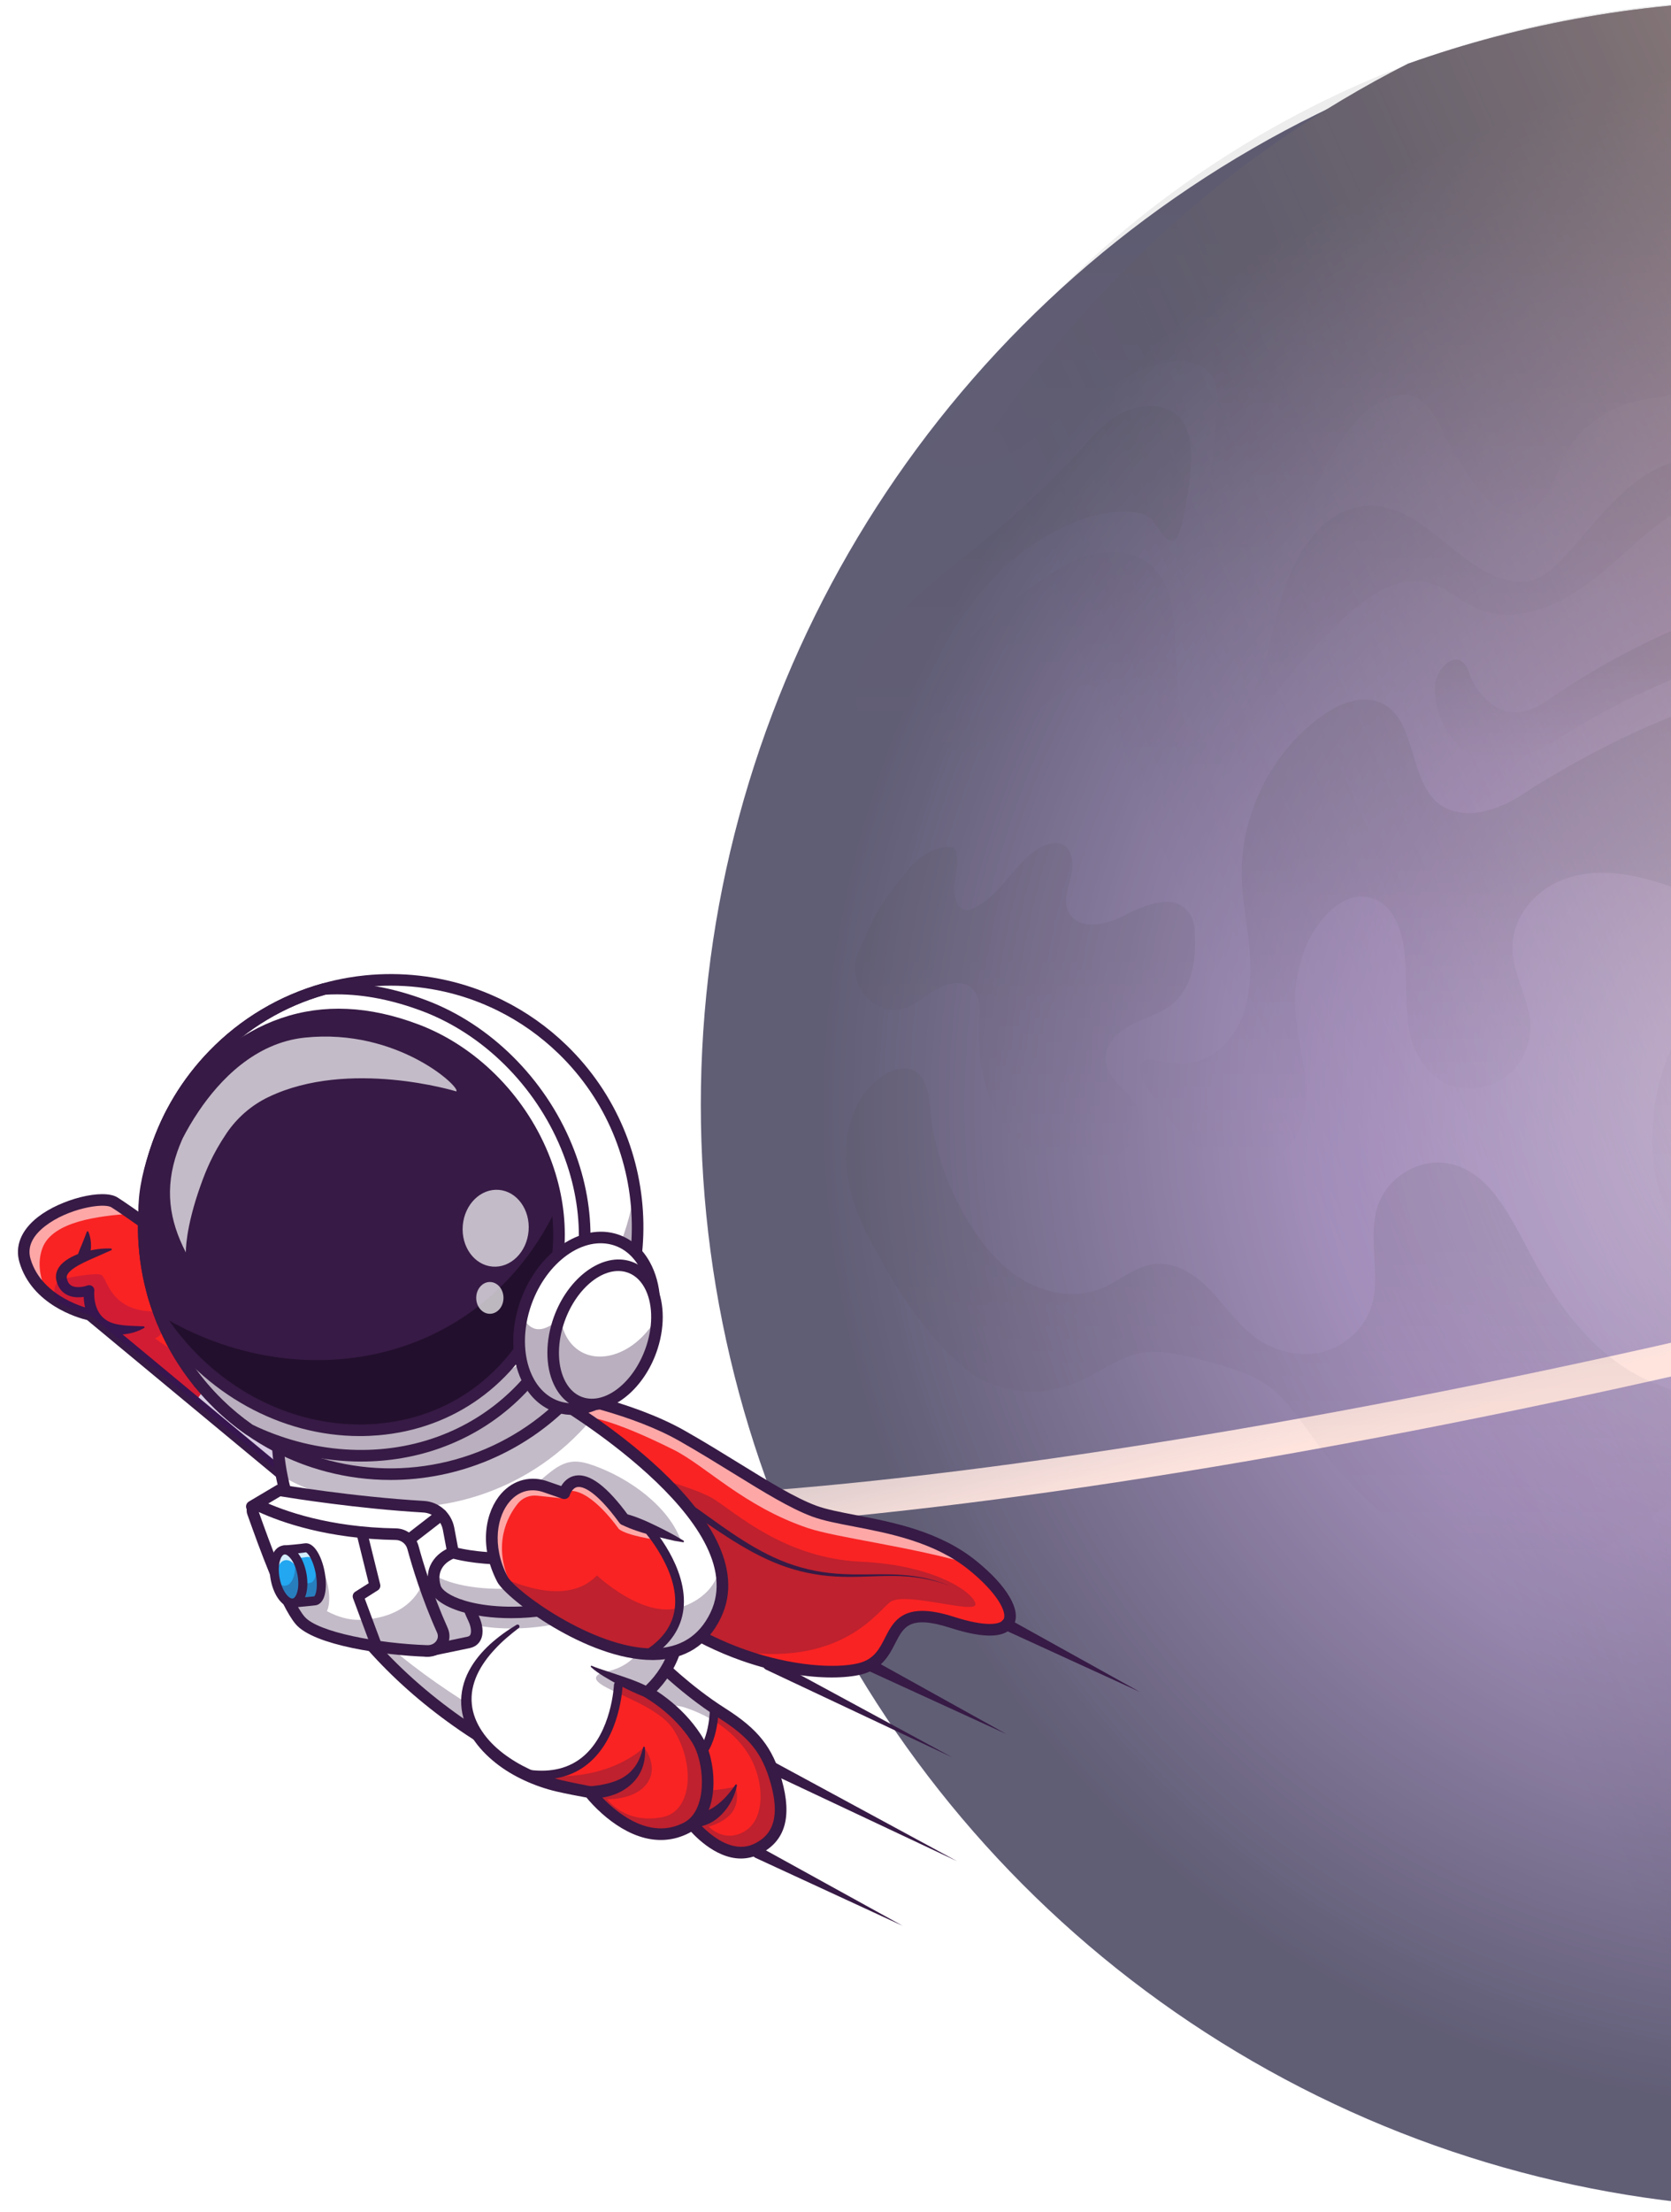 <svg width="406" height="537" viewBox="0 0 406 537" fill="none" xmlns="http://www.w3.org/2000/svg">
<g opacity="0.7">
<circle cx="438.397" cy="268.261" r="268.121" fill="#1D193B"/>
<path fill-rule="evenodd" clip-rule="evenodd" d="M342.089 15.46C370.093 5.539 400.235 0.141 431.639 0.141C579.718 0.141 699.759 120.182 699.759 268.261C699.759 372.767 639.97 463.308 552.732 507.544C524.728 517.464 494.586 522.863 463.182 522.863C315.103 522.863 195.062 402.821 195.062 254.742C195.062 150.236 254.851 59.696 342.089 15.46Z" fill="url(#paint0_radial_912_21398)"/>
<g style="mix-blend-mode:screen">
<path fill-rule="evenodd" clip-rule="evenodd" d="M342.089 15.46C370.093 5.539 400.235 0.141 431.639 0.141C579.718 0.141 699.759 120.182 699.759 268.261C699.759 372.767 639.97 463.308 552.732 507.544C524.728 517.464 494.586 522.863 463.182 522.863C315.103 522.863 195.062 402.821 195.062 254.742C195.062 150.236 254.851 59.696 342.089 15.46Z" fill="url(#paint1_linear_912_21398)"/>
</g>
<path d="M687.533 166.129C739.385 163.786 772.082 168.907 775.316 182.308C782.739 213.069 632.101 275.809 438.857 322.442C245.613 369.075 82.94 381.941 75.517 351.18C71.799 335.771 107.739 312.339 168.828 286.926" stroke="url(#paint2_linear_912_21398)" stroke-width="8"/>
<path opacity="0.1" d="M211.156 225.359C210.153 227.363 209.485 229.367 208.483 231.371C205.811 237.717 210.821 246.068 218.504 245.066C221.844 244.732 224.182 242.06 227.189 240.39C229.861 238.72 233.869 237.717 236.207 240.056C238.211 242.06 238.211 245.066 237.877 247.738C237.543 257.759 239.214 268.782 246.228 276.13C252.909 283.479 265.935 286.151 273.284 279.136C275.956 276.798 277.626 273.124 276.624 269.784C275.288 265.107 269.276 262.769 268.608 257.759C268.274 253.751 271.28 250.744 274.954 248.74C278.294 247.07 282.303 246.068 285.309 243.396C289.651 239.388 290.653 233.041 290.319 227.029C290.319 224.691 289.985 222.686 288.315 221.016C284.975 217.008 278.294 219.68 273.618 222.018C268.942 224.691 261.927 226.027 259.589 221.35C258.253 218.678 259.589 215.672 260.257 212.666C260.925 209.659 260.591 205.985 257.919 204.983C256.583 204.315 254.913 204.983 253.577 205.317C246.896 208.657 243.556 217.008 236.875 220.348C236.207 220.682 235.539 221.016 234.871 221.016C233.535 221.016 232.533 219.68 232.199 218.344C230.863 215.004 233.201 211.33 232.533 207.655C232.533 206.987 232.199 206.319 231.865 205.985C231.531 205.651 230.863 205.651 230.529 205.651C225.853 205.651 221.844 209.325 219.172 213C215.832 217.008 213.16 221.016 211.156 225.359Z" fill="url(#paint3_linear_912_21398)"/>
<path opacity="0.1" d="M299.338 251.414C303.346 246.069 304.015 238.721 303.68 232.04C303.346 225.36 301.676 218.679 301.676 211.999C301.676 197.302 309.025 182.605 321.05 173.92C325.058 170.914 330.736 168.576 335.413 170.58C344.431 174.588 342.093 189.619 349.776 195.298C353.116 197.636 357.792 197.97 361.801 196.634C365.809 195.632 369.483 193.293 372.824 190.955C390.861 179.932 410.234 170.58 430.944 166.572C437.624 165.235 444.639 164.567 450.985 166.572C457.332 168.576 463.344 173.586 464.68 180.267C465.682 185.611 463.678 190.955 461.006 195.632C457.332 202.646 452.321 208.993 445.641 213.669C439.294 218.345 431.278 221.017 423.261 220.349C415.579 219.681 408.564 215.673 400.882 213.669C393.867 211.665 386.184 210.997 379.504 213.669C372.824 216.341 367.479 222.688 367.479 230.036C367.479 236.383 371.153 241.727 371.821 248.073C372.155 253.752 369.483 259.43 364.807 262.102C360.131 265.109 353.45 265.109 349.108 261.768C345.099 258.762 342.761 253.752 342.093 248.407C341.425 243.397 341.759 238.053 341.425 233.042C341.091 227.03 339.087 219.681 333.075 218.011C327.396 216.341 322.052 221.351 319.046 226.362C315.705 232.04 314.369 238.721 314.703 245.067C315.037 251.08 316.707 257.092 317.375 263.104C317.71 269.117 316.373 276.131 311.697 279.806C306.353 284.148 298.002 283.146 292.324 279.472C286.645 275.797 282.637 269.785 278.629 264.107C277.627 262.436 275.622 258.762 278.295 257.426C279.631 256.758 283.305 258.428 284.975 258.094C290.654 259.096 295.998 256.09 299.338 251.414Z" fill="url(#paint4_linear_912_21398)"/>
<path opacity="0.1" d="M480.379 184.943C483.719 197.97 482.049 212.667 474.366 223.356C466.684 234.379 452.321 240.725 439.294 238.053C435.953 237.385 432.613 236.049 429.273 235.715C419.92 235.381 411.904 243.063 407.561 251.414C399.879 266.111 398.877 285.15 407.561 299.513C416.246 313.876 434.617 322.227 450.651 317.551C464.346 313.542 474.032 301.517 481.047 288.824C488.061 276.466 493.072 262.771 502.424 251.748C508.103 245.067 516.119 239.389 524.47 241.393C529.814 242.729 534.157 246.737 537.831 250.746C544.845 257.76 552.528 264.441 561.547 269.117C570.565 273.459 580.92 275.464 590.607 272.791C600.627 270.119 608.644 262.771 613.988 254.086C619.333 245.401 622.339 235.381 624.677 225.36C629.688 203.982 631.024 180.267 620.669 161.227C617.997 156.551 613.988 151.875 608.978 151.875C605.972 151.875 602.966 153.545 600.627 155.549C590.607 163.231 583.258 174.254 574.574 183.607C571.233 187.281 567.559 190.621 562.883 192.626C558.206 194.63 552.862 194.63 548.52 191.957C543.175 188.617 541.505 181.269 542.507 174.922C543.509 168.576 546.85 163.231 549.856 157.553C559.542 139.182 564.887 117.47 560.545 97.095C559.542 91.75 557.538 86.406 553.53 82.731C549.522 79.057 543.509 77.053 538.833 79.725C533.823 82.397 531.818 88.744 530.816 94.422C527.81 110.122 527.142 127.157 518.791 140.852C516.787 144.192 513.781 147.532 509.773 147.866C505.765 148.534 501.756 145.528 498.416 143.19C493.406 139.182 487.727 135.507 481.381 134.171C471.026 131.833 454.325 138.848 459.669 151.541C461.673 155.883 466.684 159.557 469.69 163.565C474.7 169.912 478.375 177.26 480.379 184.943Z" fill="url(#paint5_linear_912_21398)"/>
<path opacity="0.1" d="M348.774 165.569C349.442 162.563 352.448 158.889 355.12 160.559C356.122 161.227 356.791 162.563 357.125 163.899C359.129 168.909 363.805 173.586 369.149 172.918C372.156 172.584 374.828 170.914 377.166 169.243C389.859 160.559 403.888 153.544 418.251 148.2C421.925 146.864 426.602 145.862 428.94 149.202C430.61 151.54 429.608 154.88 427.27 156.884C425.265 158.889 422.259 159.557 419.587 160.225C406.56 164.233 394.201 169.911 382.51 176.926C376.164 180.934 367.479 186.613 359.797 184.274C352.448 181.936 347.772 172.918 348.774 165.569Z" fill="url(#paint6_linear_912_21398)"/>
<path opacity="0.1" d="M235.205 296.508C238.546 301.852 242.554 307.197 248.232 310.537C253.577 313.877 260.591 315.213 266.604 313.209C271.614 311.539 275.622 307.197 280.967 306.863C286.311 306.529 290.987 309.869 294.662 313.877C298.336 317.885 301.342 322.228 305.684 325.234C310.361 328.24 316.039 329.576 321.384 328.24C326.728 326.904 331.404 322.562 333.074 317.551C335.747 309.869 332.072 300.85 334.745 292.834C337.083 285.819 344.765 281.143 351.78 282.479C361.466 284.149 366.477 294.504 371.153 303.188C378.168 316.883 387.854 330.244 402.217 335.923C406.894 337.927 412.572 339.263 414.91 343.605C417.917 349.284 413.908 355.964 409.566 360.64C399.211 371.663 385.85 380.348 370.819 380.682C350.444 381.35 332.406 367.321 320.382 350.954C316.707 345.943 313.367 340.599 308.691 336.925C304.014 333.25 298.002 331.914 292.323 330.244C286.979 328.908 281.635 327.572 276.624 328.574C270.946 329.91 266.27 333.918 260.925 335.923C252.909 339.263 243.222 338.261 236.207 333.584C232.533 330.912 229.193 327.572 226.521 324.232C221.51 318.219 217.168 311.873 213.494 304.858C209.819 298.512 206.479 291.497 205.811 284.149C204.809 276.8 206.479 268.784 211.824 263.439C214.162 261.101 217.168 259.097 220.508 259.431C226.855 260.433 225.519 270.454 226.855 275.13C228.191 282.479 231.197 289.827 235.205 296.508Z" fill="url(#paint7_linear_912_21398)"/>
<path opacity="0.1" d="M258.921 167.572C260.591 166.904 262.262 166.236 264.266 166.236C268.608 166.57 271.28 171.581 271.948 175.923C272.95 180.265 272.95 184.942 275.957 188.282C279.965 192.958 287.647 192.624 292.992 189.284C298.336 185.944 301.676 180.265 305.017 175.255C311.029 166.236 318.378 157.552 326.394 150.203C332.073 144.859 339.421 139.514 347.104 141.519C351.446 142.521 355.12 146.195 359.129 147.865C369.483 152.207 381.174 145.861 389.859 138.512C398.543 131.164 406.56 122.145 417.917 120.141C428.94 118.471 440.965 124.483 451.653 120.809C458.668 118.471 463.678 111.79 464.68 104.442C465.348 97.761 462.676 90.079 466.684 84.066C470.693 78.388 478.709 78.054 485.39 76.05C497.749 72.71 508.103 61.353 508.437 48.66C508.771 35.967 497.749 23.274 485.056 23.608C480.713 23.608 476.371 25.278 472.363 27.282C458 34.631 447.979 49.662 446.309 66.029C445.307 76.718 447.645 88.409 442.635 97.761C439.962 102.772 435.62 106.78 430.276 108.784C422.593 111.456 413.575 109.786 405.892 112.458C394.535 116.133 387.521 127.49 379.17 136.174C376.832 138.512 374.494 140.516 371.153 141.185C368.815 141.519 366.143 140.851 363.805 140.182C352.448 135.506 344.432 122.145 332.073 122.813C321.384 123.481 314.369 134.504 311.363 145.193C308.357 155.548 307.021 167.238 299.672 174.921C297.668 177.259 294.328 178.929 291.322 177.927C287.313 176.591 286.311 171.915 286.311 167.572C285.977 162.896 285.643 157.886 285.309 153.209C284.975 147.865 284.307 141.853 280.299 137.844C276.625 134.17 270.946 133.502 265.936 134.504C260.925 135.506 256.583 138.512 252.575 141.185C243.89 147.197 224.517 161.56 225.519 174.253C226.187 181.267 233.201 184.274 239.214 181.601C246.562 178.929 251.573 171.581 258.921 167.572Z" fill="url(#paint8_linear_912_21398)"/>
<path opacity="0.1" d="M290.653 42.649C263.931 61.02 241.886 84.402 225.185 110.122C226.187 111.124 227.189 111.792 228.525 112.46C233.535 114.464 239.548 113.128 244.224 110.79C248.9 108.451 253.243 104.777 257.585 101.437C263.597 97.095 269.944 93.086 276.958 90.08C282.637 87.408 290.653 86.072 294.328 91.082C295.998 93.754 295.998 97.095 295.664 100.435C294.662 110.122 293.66 120.142 292.657 129.829C292.323 133.503 291.989 137.512 294.662 139.85C298.67 143.858 305.35 140.518 309.025 136.175C318.377 125.153 321.384 108.785 332.406 99.433C335.413 97.095 339.421 95.091 343.095 96.093C347.103 97.429 349.108 101.771 351.112 105.779C353.45 110.79 356.456 115.132 359.796 119.474C367.813 129.495 374.827 124.819 378.502 114.464C381.842 104.443 390.861 98.097 400.881 96.761C408.564 95.758 415.912 93.086 421.591 87.742C426.935 82.398 427.937 74.381 427.937 67.032C427.937 57.68 428.605 48.995 434.618 41.313C440.63 33.964 448.981 27.618 457.999 24.277C463.01 22.607 468.688 22.273 473.365 19.601C478.375 16.929 481.381 11.918 482.383 6.574C418.251 -8.457 348.774 2.566 290.653 42.649Z" fill="url(#paint9_linear_912_21398)"/>
<path opacity="0.1" d="M264.599 125.487C248.9 130.497 236.541 143.19 228.859 157.887C225.519 164.568 222.512 171.582 216.5 176.258C215.164 177.26 213.828 178.263 212.158 177.928C210.487 177.594 209.485 175.924 208.817 174.254C207.481 170.58 207.815 166.238 209.151 162.563C210.487 158.889 212.826 155.549 215.498 152.209C223.514 142.856 233.869 135.841 243.222 127.825C249.902 122.146 256.583 115.8 262.261 109.454C265.601 105.779 268.608 102.105 272.95 100.101C277.292 98.097 282.971 97.763 286.311 101.103C289.317 104.109 289.651 109.12 289.317 113.462C288.983 117.804 288.315 122.146 287.313 126.489C286.645 129.495 285.309 133.837 282.303 129.495C280.299 126.823 279.965 125.153 276.29 124.485C272.282 123.817 268.274 124.485 264.599 125.487Z" fill="url(#paint10_linear_912_21398)"/>
</g>
<g filter="url(#filter0_d_912_21398)">
<path d="M6.077 302.08C6.137 302.281 6.199 302.482 6.269 302.677C6.321 302.835 6.371 302.987 6.432 303.134C6.475 303.263 6.524 303.386 6.577 303.509C6.658 303.712 6.743 303.91 6.828 304.104C6.905 304.263 6.976 304.424 7.057 304.578C7.191 304.856 7.333 305.122 7.484 305.382C7.564 305.526 7.649 305.671 7.732 305.81C7.847 306.005 7.971 306.189 8.094 306.373C8.212 306.553 8.334 306.728 8.462 306.901C8.59 307.076 8.716 307.245 8.848 307.413C9.168 307.818 9.501 308.207 9.847 308.575C9.947 308.682 10.047 308.79 10.152 308.892C10.357 309.103 10.567 309.302 10.78 309.502C10.884 309.599 10.994 309.696 11.104 309.793C11.295 309.96 11.49 310.127 11.685 310.289C11.751 310.34 11.815 310.393 11.88 310.445C12.28 310.763 12.687 311.064 13.092 311.342C13.188 311.411 13.289 311.479 13.385 311.543C13.434 311.577 13.486 311.611 13.534 311.641C13.534 311.641 13.539 311.641 13.534 311.646C13.566 311.663 13.592 311.684 13.624 311.7C14.458 312.248 15.293 312.711 16.091 313.109C16.201 313.166 16.305 313.219 16.414 313.266C17.055 313.578 17.666 313.843 18.233 314.068C18.419 314.142 18.605 314.216 18.785 314.28C18.976 314.353 19.16 314.423 19.335 314.483C19.483 314.536 19.627 314.585 19.765 314.629C20.507 314.875 21.087 315.029 21.438 315.12C21.488 315.13 21.528 315.14 21.57 315.15C21.722 315.188 21.807 315.204 21.807 315.204L47.353 336.388L78.733 362.406L87.626 330.341C87.626 330.341 76.876 322.625 64.467 313.764C59.573 310.271 54.422 306.599 49.569 303.156C47.2 301.47 44.902 299.841 42.736 298.307C42.496 298.14 42.26 297.968 42.025 297.801C39.299 295.872 36.81 294.12 34.69 292.64C34.434 292.46 34.188 292.284 33.947 292.117C32.517 291.121 31.279 290.262 30.282 289.578C30.16 289.497 30.042 289.412 29.925 289.336C29.921 289.333 29.918 289.33 29.914 289.327C29.722 289.199 29.542 289.076 29.37 288.955C29.072 288.755 28.807 288.581 28.578 288.428C28.487 288.369 28.402 288.308 28.323 288.258C28.083 288.101 27.893 287.983 27.756 287.9C23.536 285.391 2.967 291.555 6.075 302.084L6.077 302.08Z" fill="white"/>
<path d="M6.077 302.08C6.137 302.281 6.199 302.482 6.269 302.677C6.321 302.835 6.372 302.987 6.432 303.134C6.475 303.263 6.524 303.386 6.577 303.509C6.658 303.712 6.743 303.91 6.828 304.104C6.905 304.263 6.976 304.424 7.057 304.578C7.191 304.856 7.333 305.122 7.484 305.382C7.564 305.526 7.649 305.671 7.732 305.81C7.847 306.005 7.971 306.189 8.094 306.373C8.212 306.553 8.334 306.728 8.462 306.901C8.59 307.076 8.716 307.245 8.848 307.413C9.168 307.818 9.501 308.207 9.847 308.575C9.947 308.682 10.047 308.79 10.152 308.892C10.357 309.103 10.567 309.302 10.781 309.502C10.884 309.599 10.995 309.696 11.104 309.793C11.295 309.965 11.49 310.127 11.685 310.289C11.751 310.34 11.815 310.393 11.88 310.445C12.28 310.763 12.687 311.064 13.092 311.342C13.188 311.411 13.289 311.479 13.385 311.543C13.434 311.577 13.486 311.611 13.534 311.641C13.566 311.662 13.593 311.684 13.625 311.7C14.459 312.248 15.293 312.711 16.092 313.109C16.202 313.166 16.306 313.219 16.415 313.266C17.056 313.578 17.667 313.843 18.234 314.068C18.425 314.147 18.61 314.215 18.785 314.28C18.976 314.353 19.161 314.423 19.335 314.483C19.484 314.536 19.628 314.585 19.766 314.629C20.508 314.875 21.088 315.029 21.438 315.12C21.489 315.13 21.529 315.14 21.57 315.15C21.723 315.188 21.808 315.204 21.808 315.204L47.354 336.388C49.975 333.208 51.581 329.87 52.477 326.589C55.802 314.489 49.571 303.156 49.571 303.156C47.202 301.47 44.904 299.841 42.738 298.307C42.498 298.14 42.262 297.968 42.027 297.801C39.301 295.872 36.812 294.12 34.692 292.64C34.436 292.46 34.189 292.284 33.949 292.117C32.519 291.121 31.28 290.262 30.284 289.578C30.162 289.497 30.044 289.412 29.927 289.336C29.923 289.333 29.919 289.33 29.916 289.327C29.724 289.199 29.544 289.076 29.372 288.955C29.073 288.755 28.809 288.581 28.58 288.428C28.489 288.369 28.404 288.308 28.325 288.258C28.085 288.101 27.895 287.983 27.758 287.9C23.538 285.391 2.969 291.555 6.077 302.084V302.08Z" fill="#F92323"/>
<g opacity="0.6">
<path d="M5.585 301.592C6.672 305.272 8.92 307.983 11.389 309.954C9.794 306.555 8.931 302.674 10.315 299.009C12.779 292.493 24.078 291.208 32.06 290.652C30.999 289.927 27.631 287.625 27.267 287.408C23.047 284.899 2.478 291.062 5.586 301.592H5.585Z" fill="white"/>
</g>
<path d="M79.51 364.877L89.248 329.768L88.449 329.195C86.174 327.563 32.701 289.198 28.478 286.687C24.94 284.585 14.861 287.092 9.218 291.478C5.159 294.634 3.564 298.541 4.726 302.48C7.771 312.796 18.972 315.972 21.168 316.5L79.51 364.876V364.877ZM86.008 330.91L77.958 359.932L22.436 313.894L22.091 313.823C21.975 313.799 10.253 311.256 7.427 301.683C6.591 298.852 7.776 296.167 10.946 293.702C16.49 289.393 25.136 287.982 27.038 289.109C30.885 291.396 79.17 326.008 86.007 330.911L86.008 330.91Z" fill="#371A45"/>
<path d="M26.976 299.133C24.945 299.053 22.95 299.323 20.983 299.83C20 300.086 19.028 300.417 18.072 300.854C17.114 301.287 16.164 301.81 15.285 302.602C14.848 302.996 14.42 303.459 14.095 304.072C13.765 304.668 13.551 305.418 13.589 306.172C13.608 306.355 13.633 306.538 13.661 306.72C13.688 306.906 13.734 307.023 13.771 307.177C13.806 307.323 13.858 307.469 13.911 307.614C13.961 307.76 14.017 307.905 14.087 308.05C14.347 308.625 14.728 309.193 15.228 309.652C15.725 310.113 16.327 310.452 16.932 310.654C17.538 310.86 18.148 310.949 18.732 310.973C19.318 310.997 19.885 310.955 20.437 310.869C20.712 310.825 20.985 310.774 21.256 310.712C21.536 310.646 21.775 310.586 22.1 310.476L20.415 309.132C20.379 309.419 20.366 309.619 20.354 309.858C20.343 310.087 20.338 310.314 20.338 310.54C20.337 310.993 20.364 311.446 20.41 311.899C20.509 312.804 20.69 313.716 21.02 314.604C21.351 315.489 21.819 316.355 22.454 317.107C23.08 317.867 23.872 318.495 24.729 318.955C25.582 319.434 26.513 319.682 27.416 319.851C28.327 320.031 29.231 320.019 30.112 319.963C30.548 319.907 30.985 319.858 31.41 319.77C31.831 319.669 32.256 319.587 32.663 319.445C33.484 319.193 34.271 318.85 35.018 318.43C35.121 318.372 35.157 318.242 35.1 318.14C35.063 318.075 34.997 318.036 34.927 318.032H34.923C33.231 317.936 31.634 317.941 30.112 317.786C28.607 317.611 27.163 317.339 26.022 316.64C24.881 315.96 24.042 314.935 23.527 313.645C23.27 313.005 23.095 312.306 22.991 311.587C22.942 311.228 22.906 310.863 22.895 310.498C22.887 310.316 22.886 310.132 22.889 309.953C22.892 309.782 22.903 309.573 22.914 309.455L22.918 309.403C22.983 308.713 22.476 308.101 21.785 308.037C21.593 308.018 21.4 308.047 21.229 308.111C21.092 308.162 20.859 308.234 20.663 308.284C20.459 308.338 20.25 308.382 20.044 308.416C19.629 308.486 19.215 308.517 18.823 308.506C18.034 308.479 17.357 308.256 16.945 307.826C16.731 307.614 16.56 307.349 16.434 307.028C16.398 306.951 16.37 306.867 16.346 306.779C16.318 306.693 16.29 306.608 16.273 306.514C16.259 306.429 16.221 306.313 16.223 306.256C16.222 306.194 16.216 306.134 16.206 306.075C16.218 305.845 16.281 305.626 16.427 305.369C16.567 305.117 16.804 304.842 17.09 304.581C17.369 304.318 17.713 304.067 18.065 303.821C18.431 303.587 18.805 303.349 19.206 303.13C20.002 302.694 20.847 302.289 21.711 301.897C23.44 301.113 25.239 300.377 27.048 299.538L27.055 299.535C27.16 299.486 27.206 299.361 27.157 299.255C27.122 299.181 27.05 299.137 26.974 299.134L26.976 299.133Z" fill="#371A45"/>
<path d="M21.098 295.065C20.68 296.134 20.322 297.142 19.921 298.085C19.729 298.558 19.512 299.008 19.337 299.455C19.167 299.91 18.983 300.333 18.895 300.818L18.872 300.949C18.748 301.629 19.198 302.279 19.878 302.403C20.353 302.49 20.814 302.294 21.091 301.938C21.473 301.444 21.733 300.873 21.884 300.288C22.044 299.704 22.103 299.099 22.109 298.505C22.114 297.91 22.069 297.32 21.968 296.741C21.857 296.161 21.709 295.594 21.451 295.043C21.407 294.949 21.294 294.907 21.199 294.951C21.153 294.972 21.12 295.01 21.103 295.053L21.099 295.064L21.098 295.065Z" fill="#371A45"/>
<g opacity="0.2">
<path d="M13.534 311.637C13.534 311.637 13.54 311.637 13.534 311.643C13.566 311.659 13.592 311.681 13.624 311.697C14.459 312.245 15.293 312.708 16.091 313.106C16.201 313.163 16.305 313.216 16.415 313.263C17.055 313.575 17.666 313.84 18.234 314.065C18.425 314.144 18.61 314.212 18.785 314.277C18.976 314.35 19.161 314.42 19.335 314.48C19.484 314.533 19.627 314.582 19.765 314.626C20.508 314.871 21.088 315.026 21.438 315.117C21.488 315.127 21.529 315.137 21.57 315.147C21.722 315.185 21.808 315.201 21.808 315.201L47.354 336.385L78.733 362.403L87.627 330.338C87.627 330.338 76.877 322.622 64.467 313.761C61.912 323.146 57.225 326.262 52.476 326.586C45.143 327.088 37.661 320.931 37.661 320.931C41.72 319.324 38.44 314.399 38.44 314.399C26.635 314.825 26.126 306.199 24.573 305.522C23.018 304.845 14.951 306.557 14.951 306.557C13.019 307.55 12.907 309.532 13.533 311.637H13.534Z" fill="#390075"/>
</g>
<path d="M134.229 355.904C136.262 360.208 139.349 365.263 143.899 371.158C153.924 384.156 166.127 392.116 177.455 396.665C190.765 402.013 202.876 402.645 208.854 401.202C219.923 398.53 212.926 383.976 231.338 389.895C249.751 395.813 248.701 386.052 236.266 376.033C236.168 375.954 236.071 375.876 235.969 375.798C223.55 366.014 205.982 365.929 197.818 362.887C189.588 359.822 178.88 352.087 165.731 344.614C152.582 337.141 133.905 334.035 133.905 334.035C133.905 334.035 130.688 336.445 130.711 342.764C130.722 346.031 131.596 350.341 134.229 355.904V355.904Z" fill="#F92323"/>
<g opacity="0.3">
<path d="M134.229 355.904C136.262 360.208 139.349 365.263 143.899 371.158C153.924 384.156 166.127 392.116 177.455 396.665C204.832 401.363 213.558 386.594 216.507 384.824C220.386 382.501 237.163 387.999 237.01 385.478C236.857 382.961 227.621 376.01 209.118 375.167C190.62 374.328 178.627 363.19 173.362 359.92C168.097 356.65 149.862 352.193 149.862 352.193C149.862 352.193 141.556 353.196 134.228 355.905L134.229 355.904Z" fill="#371A45"/>
</g>
<g opacity="0.6">
<path d="M130.712 342.762C136.925 343.006 133.785 333.106 163.624 347.967C171.406 351.843 180.733 361.761 196.286 367C203.25 369.346 221.442 371.522 235.97 375.796C223.551 366.012 205.983 365.927 197.819 362.885C189.589 359.82 178.881 352.085 165.732 344.612C152.583 337.139 133.905 334.033 133.905 334.033C133.905 334.033 130.688 336.443 130.712 342.762Z" fill="white"/>
</g>
<path d="M202.091 403.277C204.987 403.277 207.393 403.003 209.185 402.571C214.268 401.344 216.075 397.802 217.527 394.955C219.568 390.954 221.045 388.064 230.908 391.235C239.397 393.963 244.578 393.718 246.31 390.507C248.209 386.985 244.7 381.018 237.151 374.936C228.247 367.761 216.96 365.59 207.892 363.845C204.043 363.104 200.718 362.465 198.311 361.568C193.174 359.655 186.939 355.81 179.721 351.358C175.523 348.769 171.184 346.092 166.429 343.39C153.215 335.88 134.908 332.776 134.135 332.648C133.755 332.585 133.367 332.679 133.059 332.91C132.941 332.998 130.162 335.136 129.464 340.268C128.7 345.884 130.391 355.951 142.786 372.02C154.985 387.834 169.72 395.48 179.933 399.11C188.599 402.191 196.319 403.278 202.092 403.278L202.091 403.277ZM224.084 387.109C218.368 387.109 216.614 390.547 215.018 393.675C213.644 396.367 212.347 398.91 208.524 399.833C203.146 401.132 192.509 400.592 180.875 396.456C171.018 392.952 156.796 385.57 145.016 370.298C134.187 356.26 132.028 347.369 132.123 342.381C132.198 338.442 133.635 336.354 134.358 335.549C137.821 336.191 153.664 339.374 165.037 345.839C169.748 348.517 174.067 351.18 178.243 353.756C185.588 358.285 191.931 362.198 197.329 364.208C199.956 365.186 203.387 365.847 207.361 366.611C216.122 368.297 227.026 370.396 235.384 377.129C242.149 382.581 244.785 387.402 243.831 389.171C243.14 390.453 239.566 391.061 231.771 388.555C228.606 387.537 226.1 387.11 224.085 387.11L224.084 387.109Z" fill="#371A45"/>
<path d="M132.422 335.571C135.318 339.355 138.382 342.909 141.682 346.31C143.336 348.001 145.045 349.645 146.859 351.188C148.665 352.735 150.578 354.186 152.656 355.435C153.703 356.047 154.798 356.605 155.958 357.053L156.838 357.365L157.629 357.633C158.153 357.828 158.678 358.027 159.193 358.259C161.265 359.163 163.259 360.319 165.218 361.544C169.133 364.011 172.924 366.764 176.881 369.291C180.83 371.824 184.954 374.165 189.369 375.863C193.781 377.563 198.46 378.532 203.157 378.772C207.86 379.047 212.529 378.58 217.185 378.625C219.513 378.647 221.842 378.812 224.138 379.218C226.437 379.602 228.688 380.249 230.879 381.056C228.71 380.195 226.469 379.489 224.169 379.044C221.875 378.58 219.532 378.354 217.193 378.273C212.51 378.111 207.832 378.457 203.204 378.069C198.58 377.716 194.023 376.647 189.759 374.881C185.488 373.113 181.499 370.716 177.656 368.114C173.803 365.514 170.099 362.677 166.173 360.063C164.205 358.763 162.179 357.514 159.992 356.492C159.449 356.231 158.886 356.001 158.322 355.775L157.462 355.459L156.698 355.166C155.69 354.746 154.708 354.218 153.754 353.628C151.857 352.422 150.066 350.997 148.366 349.464C146.659 347.936 145.038 346.298 143.467 344.611C140.343 341.23 137.388 337.618 134.698 333.915L134.679 333.888C134.221 333.258 133.341 333.118 132.712 333.576C132.082 334.034 131.942 334.914 132.4 335.543C132.405 335.551 132.416 335.564 132.421 335.571H132.422Z" fill="#371A45"/>
<path d="M211.567 401.929L244.543 417.024L212.838 399.416C212.158 399.038 211.3 399.283 210.922 399.963C210.545 400.644 210.789 401.502 211.47 401.88C211.5 401.897 211.536 401.915 211.567 401.929Z" fill="#371A45"/>
<path d="M186.129 401.378L231.483 422.731L187.4 398.864C186.715 398.493 185.861 398.747 185.49 399.432C185.119 400.116 185.374 400.972 186.059 401.342C186.081 401.354 186.107 401.368 186.129 401.378V401.378Z" fill="#371A45"/>
<path d="M68.437 354.381C69.778 361.099 72.514 368.567 77.028 376.753C95.309 409.92 130.021 428.405 159.71 436.563C161.217 436.975 167.576 438.186 167.576 438.186C167.576 438.186 175.716 449.02 184.011 444.858C189.134 442.288 191.078 437.334 188.589 428.542C186.539 421.303 183.508 417.075 175.494 411.983C166.572 406.315 159.46 399.196 157.636 397.305C157.34 396.995 157.182 396.826 157.182 396.826C157.182 396.826 161.027 389.58 160.023 378.359C159.763 375.426 159.171 372.222 158.09 368.803C155.95 362.018 151.886 354.392 144.69 346.382C143.637 345.209 142.612 344.072 141.612 342.966C140.19 341.392 138.82 339.882 137.496 338.438C117.962 317.105 108.776 309.757 94.01 311.345C79.595 312.898 63.127 327.802 68.437 354.381Z" fill="white"/>
<path d="M174.075 411.059C174.543 411.37 175.016 411.679 175.495 411.984C183.508 417.075 186.54 421.304 188.589 428.543C191.078 437.334 189.135 442.288 184.012 444.859C175.717 449.02 167.576 438.186 167.576 438.186C167.576 438.186 161.217 436.975 159.71 436.563C158.411 436.206 157.1 435.822 155.783 435.425C169.465 432.224 173.6 413.455 174.075 411.059Z" fill="#F92323"/>
<g opacity="0.3">
<path d="M75.641 374.149C76.081 375.009 76.546 375.878 77.028 376.755C95.309 409.922 130.021 428.407 159.71 436.565C161.217 436.977 167.576 438.188 167.576 438.188C167.576 438.188 175.716 449.022 184.011 444.86C189.134 442.29 191.078 437.336 188.589 428.544C186.539 421.305 183.508 417.077 175.494 411.985C166.572 406.317 159.46 399.197 157.636 397.307C157.34 396.997 157.182 396.828 157.182 396.828C157.182 396.828 166.607 379.061 152.101 356.098C161.798 376.163 153.932 390.99 153.932 390.99C153.932 390.99 154.643 391.127 154.386 391.469C136.775 415.024 157.967 407.633 166.805 410.7C175.526 413.728 180.881 419.108 183.177 424.488C185.62 430.213 185.687 438.033 180.659 440.783C175.772 443.455 172.188 439.466 172.188 439.466C172.188 439.466 175.298 438.777 177.415 436.576C180.086 433.8 178.733 429.725 178.733 429.725C178.733 429.725 171.086 432.292 157.184 429.41C143.28 426.528 94.344 405.291 75.641 374.149V374.149Z" fill="#371A45"/>
</g>
<path d="M180.013 447.236C181.514 447.236 183.069 446.907 184.645 446.116C190.762 443.047 192.496 437.172 189.944 428.158C187.708 420.26 184.252 415.878 176.25 410.794C167.82 405.438 160.951 398.682 158.866 396.546C159.747 394.506 161.63 389.276 161.599 381.897C161.563 373.279 158.782 359.958 145.737 345.442C121.793 318.798 111.381 308.061 93.859 309.946C84.08 310.999 74.98 317.465 70.11 326.821C66.858 333.069 65.529 340.289 66.159 348.279C66.873 357.322 70.114 367.131 75.793 377.434L77.027 376.754L75.793 377.434C84.328 392.915 96.951 406.297 113.31 417.208C126.766 426.182 142.682 433.344 159.338 437.92C160.637 438.278 165.233 439.171 166.795 439.471C168.202 441.195 173.591 447.234 180.013 447.234V447.236ZM97.716 312.548C111.63 312.548 121.204 322.356 143.643 347.324C156.035 361.114 158.716 373.655 158.782 381.747C158.855 390.51 155.967 396.113 155.938 396.168C155.66 396.696 155.745 397.345 156.15 397.783C156.479 398.137 164.323 406.553 174.74 413.172C182.155 417.883 185.192 421.711 187.233 428.924C190.064 438.924 186.39 442.088 183.381 443.598C176.238 447.182 168.774 437.439 168.7 437.34C168.49 437.061 168.182 436.869 167.838 436.804C165.657 436.389 161.23 435.521 160.084 435.206C142.641 430.413 99.75 415.058 78.26 376.074C68.106 357.656 66.099 340.627 72.608 328.122C77.048 319.591 85.307 313.7 94.16 312.747C95.38 312.616 96.563 312.548 97.715 312.548H97.716Z" fill="#371A45"/>
<path d="M187.185 426.528L232.539 447.881L188.456 424.014C187.772 423.643 186.916 423.898 186.546 424.583C186.175 425.267 186.429 426.122 187.114 426.493C187.136 426.504 187.163 426.518 187.185 426.529V426.528Z" fill="#371A45"/>
<path d="M183.553 447.066L219.357 463.591L184.824 444.552C184.142 444.176 183.285 444.425 182.909 445.106C182.533 445.787 182.782 446.645 183.463 447.02C183.491 447.036 183.524 447.052 183.553 447.066Z" fill="#371A45"/>
<path d="M178.672 429.34C177.967 430.384 177.19 431.37 176.36 432.257C175.535 433.149 174.642 433.942 173.698 434.592C173.231 434.925 172.738 435.202 172.244 435.447C171.748 435.693 171.252 435.914 170.741 436.084C169.727 436.454 168.68 436.619 167.58 436.78L167.506 436.791C166.733 436.903 166.198 437.622 166.311 438.394C166.407 439.05 166.94 439.535 167.572 439.597C168.998 439.737 170.496 439.502 171.837 438.937C173.194 438.396 174.37 437.513 175.347 436.524C176.332 435.532 177.117 434.402 177.736 433.217C178.346 432.023 178.817 430.788 179.051 429.48C179.07 429.369 178.996 429.263 178.885 429.244C178.803 429.229 178.724 429.266 178.68 429.33L178.672 429.341V429.34Z" fill="#371A45"/>
<path d="M168.801 424.185C168.996 424.185 169.191 424.131 169.367 424.02C174.599 420.691 174.599 411.1 174.598 410.694C174.594 410.113 174.121 409.645 173.541 409.645H173.535C172.952 409.648 172.482 410.123 172.485 410.707C172.485 410.795 172.481 419.536 168.234 422.238C167.741 422.551 167.596 423.204 167.91 423.697C168.111 424.013 168.453 424.186 168.801 424.186V424.185Z" fill="#371A45"/>
<path d="M243.986 391.695L276.962 406.789L245.257 389.181C244.576 388.804 243.718 389.048 243.341 389.729C242.963 390.409 243.208 391.268 243.888 391.645C243.92 391.663 243.954 391.679 243.986 391.694V391.695Z" fill="#371A45"/>
<path d="M48.375 333.206C48.782 333.206 49.185 333.031 49.463 332.693C54.746 326.277 56.828 318.214 55.481 309.375C54.474 302.759 51.933 298.08 51.826 297.885C51.451 297.203 50.596 296.954 49.913 297.328C49.232 297.702 48.983 298.558 49.356 299.239C49.452 299.414 58.801 316.92 47.287 330.902C46.793 331.502 46.879 332.39 47.479 332.884C47.742 333.1 48.058 333.206 48.373 333.206L48.375 333.206Z" fill="#390075"/>
<path d="M125.777 390.883C101.966 406.873 116.311 424.638 135.065 429.41C137.704 430.081 143.281 431.111 143.281 431.111C143.281 431.111 154.607 446.131 166.85 439.752C173.587 436.243 172.775 423.834 169.42 418.415C164.591 410.614 157.227 406.892 157.325 406.797C167.802 397.286 164.669 385.217 164.669 385.217" fill="white"/>
<path d="M150.692 404.008C150.692 404.008 149.303 429.935 127.164 426.972C127.164 426.972 135.172 430.391 143.975 431.271C143.975 431.271 150.38 443.357 165.442 440.395C165.442 440.395 176.033 435.179 170.347 420.242C170.347 420.242 164.451 407.993 150.692 404.009V404.008Z" fill="#F92323"/>
<g opacity="0.3">
<path d="M127.641 426.729C129.972 427.845 132.475 428.75 135.063 429.408C137.704 430.08 143.281 431.109 143.281 431.109C143.281 431.109 154.608 446.129 166.85 439.752C173.586 436.242 172.776 423.834 169.421 418.412C164.59 410.613 157.228 406.892 157.326 406.797C167.801 397.283 164.671 385.217 164.671 385.217L158.819 386.069C158.499 391.259 156.488 400.656 146.292 402.019C139.405 405.156 158.543 408.164 163.565 415.838C168.8 423.838 168.445 435.696 160.995 437.179C151.809 439.006 147.517 432.823 147.517 432.823C147.517 432.823 155.073 433.112 157.678 428.239C159.78 424.306 156.474 420.239 156.474 420.239C156.474 420.239 147.565 429.409 129.212 426.834C128.688 426.761 128.162 426.778 127.641 426.729Z" fill="#371A45"/>
</g>
<path d="M125.515 390.493C123.228 391.85 121.049 393.421 119.045 395.237C117.062 397.066 115.26 399.177 113.952 401.651C112.634 404.109 111.905 406.984 112.063 409.87C112.213 412.759 113.255 415.539 114.771 417.914C116.301 420.295 118.275 422.314 120.436 424.029C122.596 425.757 124.982 427.152 127.464 428.297C129.948 429.445 132.539 430.333 135.196 430.963C137.828 431.567 140.405 432.046 143.018 432.529L142.128 431.978C142.788 432.817 143.426 433.528 144.118 434.256C144.804 434.972 145.518 435.66 146.259 436.322C147.744 437.64 149.342 438.848 151.079 439.875C152.811 440.903 154.694 441.746 156.708 442.252C158.718 442.756 160.869 442.892 162.955 442.538C163.998 442.37 165.017 442.072 165.992 441.687C166.48 441.497 166.954 441.275 167.419 441.04C167.909 440.791 168.4 440.482 168.844 440.139C170.652 438.747 171.787 436.758 172.444 434.777C173.103 432.776 173.349 430.722 173.355 428.698C173.355 426.671 173.112 424.66 172.625 422.69C172.381 421.705 172.072 420.731 171.676 419.772C171.478 419.293 171.257 418.819 171.007 418.351C170.882 418.117 170.745 417.883 170.606 417.655L170.203 417.023C169.111 415.351 167.86 413.792 166.498 412.348C165.134 410.906 163.656 409.581 162.092 408.372C161.311 407.767 160.505 407.192 159.681 406.647C159.271 406.375 158.849 406.108 158.444 405.858L158.195 405.699C158.189 405.696 158.203 405.704 158.204 405.707L158.256 405.748C158.233 405.727 158.382 405.852 158.476 405.991C159.059 406.983 157.789 408.622 158.295 407.817L158.312 407.801L158.345 407.769L158.48 407.641L159.017 407.129C161.899 404.347 164.156 400.811 165.374 396.944C165.984 395.011 166.351 393.006 166.472 390.989C166.532 389.98 166.53 388.968 166.465 387.955C166.435 387.449 166.383 386.944 166.317 386.436C166.283 386.183 166.244 385.928 166.2 385.672C166.153 385.407 166.11 385.178 166.032 384.861C165.849 384.105 165.088 383.641 164.332 383.825C163.576 384.009 163.113 384.77 163.296 385.526L163.306 385.569C163.341 385.715 163.391 385.955 163.426 386.16C163.463 386.373 163.497 386.59 163.525 386.809C163.583 387.248 163.628 387.691 163.655 388.137C163.712 389.028 163.715 389.927 163.662 390.822C163.554 392.613 163.229 394.388 162.69 396.093C161.609 399.507 159.645 402.605 157.043 405.12L156.544 405.594L156.42 405.713L156.389 405.743L156.374 405.758C156.867 404.961 155.584 406.613 156.181 407.62C156.285 407.769 156.444 407.905 156.433 407.893L156.52 407.962L156.602 408.021C156.76 408.127 156.849 408.18 156.956 408.247C157.362 408.499 157.745 408.742 158.131 408.997C158.897 409.504 159.645 410.039 160.372 410.6C161.827 411.724 163.196 412.954 164.453 414.284C165.709 415.614 166.854 417.044 167.848 418.566L168.214 419.14C168.324 419.32 168.428 419.498 168.528 419.684C168.728 420.057 168.91 420.447 169.077 420.85C169.41 421.654 169.679 422.503 169.895 423.369C170.324 425.102 170.542 426.907 170.542 428.694C170.538 430.479 170.313 432.261 169.775 433.888C169.238 435.509 168.361 436.964 167.125 437.911C166.814 438.151 166.495 438.353 166.135 438.536C165.749 438.731 165.358 438.916 164.958 439.07C164.16 439.384 163.337 439.625 162.496 439.76C160.818 440.043 159.081 439.941 157.393 439.519C155.704 439.095 154.064 438.371 152.519 437.453C150.975 436.53 149.521 435.42 148.162 434.199C147.483 433.587 146.827 432.947 146.198 432.281C145.578 431.625 144.946 430.908 144.435 430.242C144.207 429.945 143.886 429.758 143.545 429.692C140.984 429.196 138.386 428.687 135.891 428.09C133.433 427.472 131.016 426.651 128.722 425.582C126.429 424.513 124.243 423.223 122.254 421.704C120.271 420.183 118.489 418.404 117.138 416.37C115.773 414.353 114.84 412.066 114.633 409.683C114.512 408.496 114.578 407.29 114.798 406.101C115.034 404.917 115.408 403.745 115.923 402.62C116.96 400.37 118.477 398.298 120.229 396.428C121.1 395.485 122.03 394.585 123.008 393.732C123.989 392.885 125.005 392.068 126.042 391.272L126.044 391.27C126.25 391.112 126.289 390.817 126.131 390.611C125.984 390.42 125.72 390.373 125.519 390.493H125.515Z" fill="#371A45"/>
<path d="M158.272 406.016C157.671 405.632 157.089 405.339 156.495 405.06C155.904 404.779 155.308 404.526 154.708 404.285C153.512 403.794 152.288 403.382 151.07 402.961L147.407 401.737C146.188 401.332 144.954 400.953 143.79 400.453L143.773 400.446C143.683 400.407 143.579 400.449 143.54 400.539C143.511 400.609 143.529 400.687 143.58 400.737C144.557 401.676 145.682 402.37 146.788 403.068C147.905 403.749 149.039 404.389 150.184 404.999C151.33 405.605 152.477 406.206 153.646 406.738C154.805 407.271 156.012 407.784 157.124 408.197L157.175 408.216C157.815 408.454 158.526 408.129 158.765 407.489C158.972 406.933 158.753 406.322 158.271 406.015L158.272 406.016Z" fill="#371A45"/>
<path d="M143.215 432.519C143.722 432.573 144.12 432.583 144.565 432.578C144.998 432.569 145.43 432.543 145.859 432.494C146.718 432.402 147.57 432.225 148.407 431.976C150.079 431.488 151.691 430.656 153.051 429.496C153.733 428.922 154.344 428.259 154.855 427.535C155.367 426.81 155.769 426.02 156.078 425.213C156.663 423.58 156.831 421.877 156.675 420.254C156.665 420.143 156.565 420.061 156.453 420.071C156.364 420.08 156.294 420.144 156.274 420.226V420.229C155.898 421.777 155.361 423.237 154.568 424.479C154.177 425.103 153.701 425.652 153.207 426.159C152.706 426.664 152.126 427.077 151.538 427.457C150.345 428.208 148.988 428.676 147.596 429.031C146.897 429.204 146.184 429.339 145.465 429.453C145.104 429.501 144.743 429.558 144.382 429.596L143.346 429.705L143.218 429.719C142.444 429.8 141.883 430.493 141.965 431.267C142.036 431.938 142.569 432.45 143.214 432.519H143.215Z" fill="#371A45"/>
<path d="M131.632 428.026C136.113 428.026 139.949 426.699 143.067 424.062C150.698 417.609 151.258 405.703 151.278 405.2C151.301 404.617 150.848 404.126 150.266 404.102C149.683 404.081 149.191 404.532 149.167 405.115C149.163 405.229 148.616 416.611 141.696 422.455C138.336 425.293 133.969 426.391 128.719 425.721C128.146 425.649 127.611 426.056 127.537 426.634C127.463 427.213 127.873 427.743 128.452 427.817C129.545 427.956 130.607 428.026 131.633 428.026H131.632Z" fill="#371A45"/>
<path d="M61.187 361.783L75.644 389.278L94.048 394.225L103.78 396.841C103.78 396.841 111.892 395.189 113.857 394.76C116.522 394.182 116.015 390.985 115.131 389.112C113.621 385.905 112.529 382.778 111.695 379.821C110.35 375.046 109.674 370.701 108.973 367.124C108.399 364.188 105.92 361.998 102.931 361.822C85.091 360.779 67.859 357.818 67.859 357.818L61.187 361.783Z" fill="white"/>
<path d="M103.78 398.249C103.875 398.249 103.969 398.24 104.061 398.221C104.393 398.153 112.205 396.562 114.155 396.138C115.373 395.873 116.287 395.183 116.799 394.145C117.652 392.417 117.155 390.102 116.406 388.512C113.069 381.424 111.823 374.716 110.823 369.326C110.664 368.467 110.511 367.642 110.357 366.853C109.656 363.275 106.637 360.627 103.014 360.415C85.462 359.388 68.268 356.46 68.097 356.43C67.766 356.374 67.427 356.436 67.14 356.607L60.468 360.569C59.824 360.952 59.592 361.772 59.941 362.435L74.396 389.933C74.579 390.28 74.898 390.536 75.278 390.638L103.414 398.2C103.534 398.233 103.657 398.248 103.78 398.248V398.249ZM68.135 359.294C71.144 359.789 86.846 362.292 102.85 363.227C105.189 363.365 107.139 365.078 107.593 367.394C107.745 368.174 107.896 368.99 108.054 369.84C109.084 375.389 110.365 382.296 113.859 389.712C114.421 390.905 114.596 392.245 114.274 392.897C114.183 393.081 114.027 393.282 113.556 393.384C111.848 393.756 105.359 395.08 103.824 395.394L76.603 388.077L63.056 362.309L68.135 359.293V359.294Z" fill="#371A45"/>
<path d="M99.324 371.289C99.625 371.289 99.928 371.194 100.184 370.995L108.078 364.891C108.694 364.415 108.807 363.531 108.331 362.916C107.856 362.301 106.97 362.188 106.356 362.663L98.462 368.768C97.847 369.244 97.733 370.128 98.209 370.743C98.487 371.102 98.904 371.289 99.325 371.289H99.324Z" fill="#371A45"/>
<g opacity="0.3">
<path d="M94.048 394.224L103.78 396.84C103.78 396.84 111.892 395.189 113.857 394.76C115.892 394.319 116.078 392.348 115.659 390.608C115.529 390.07 115.339 389.556 115.131 389.112C113.621 385.904 112.529 382.778 111.695 379.82C111.086 381.007 109.346 383.398 105.35 382.884C103.928 382.704 102.22 382.155 100.174 381.053C94.206 377.835 93.629 386.894 94.048 394.224Z" fill="#371A45"/>
</g>
<g opacity="0.3">
<path d="M105.35 382.883C109.346 383.397 111.086 381.006 111.695 379.819C112.529 382.777 113.621 385.903 115.131 389.111C115.339 389.555 115.529 390.069 115.659 390.607C126.859 392.776 145.288 390.882 159.794 378.562C159.872 378.495 159.949 378.429 160.023 378.358C159.762 375.425 159.171 372.221 158.09 368.802C156.558 368.172 154.745 368.253 153.21 369.232C131.401 383.161 110.082 376.837 110.082 376.837C110.082 376.837 105.392 378.355 105.35 382.883Z" fill="#371A45"/>
</g>
<path d="M161.32 368.736C162.13 370.843 161.515 373.229 159.795 374.69C138.127 393.093 107.706 388.234 105.689 381.32C103.841 374.982 110.084 372.965 110.084 372.965C110.084 372.965 131.402 379.288 153.211 365.358C156.036 363.554 159.806 364.796 161.008 367.925L161.32 368.736Z" fill="white"/>
<g opacity="0.3">
<path d="M105.688 381.319C107.706 388.234 138.126 393.093 159.794 374.689C161.512 373.228 162.128 370.845 161.319 368.736L161.009 367.926C160.572 366.789 159.798 365.901 158.851 365.32C158.738 366.69 158.09 367.996 156.995 368.929C138.429 384.699 113.438 383.39 105.392 378.341C105.287 379.207 105.361 380.196 105.688 381.319Z" fill="#371A45"/>
</g>
<path d="M124.192 388.887C135.098 388.887 149.069 385.648 160.706 375.764C162.881 373.917 163.655 370.89 162.634 368.232L162.322 367.422C161.596 365.533 160.077 364.087 158.156 363.455C156.236 362.823 154.157 363.086 152.453 364.174C131.478 377.57 110.688 371.677 110.482 371.616L110.065 371.494L109.651 371.626C107.041 372.47 102.572 375.663 104.338 381.716C105.012 384.027 107.796 386.023 112.176 387.338C115.311 388.279 119.464 388.887 124.192 388.887ZM156.057 365.934C156.466 365.934 156.877 365.999 157.276 366.13C158.392 366.497 159.273 367.335 159.694 368.431L160.005 369.243C160.598 370.786 160.148 372.544 158.884 373.618C143.058 387.059 122.763 387.573 112.986 384.639C109.058 383.461 107.34 381.949 107.043 380.926C105.814 376.715 108.982 374.944 110.154 374.445C113.523 375.324 133.398 379.685 153.97 366.546C154.604 366.141 155.328 365.933 156.058 365.933L156.057 365.934Z" fill="#371A45"/>
<path d="M119.708 372.265C119.997 375.445 121.089 378.068 122.075 379.43C123.951 382.025 142.58 396.405 157.636 397.306C164.368 397.704 170.385 395.415 173.874 388.176C173.896 388.141 173.913 388.099 173.927 388.064C182.018 370.969 156.868 351.2 142.7 341.77C140.707 340.443 138.933 339.32 137.496 338.44C135.25 337.063 133.838 336.274 133.725 336.211L139.366 345.249L150.355 362.864L150.474 363.054L151.619 364.896C150.545 363.417 149.46 362.238 148.393 361.312C147.732 360.738 147.077 360.255 146.432 359.861C146.401 359.836 146.383 359.826 146.383 359.826C143.654 358.143 141.165 357.914 139.457 358.051C138.517 358.129 137.806 358.319 137.429 358.442H137.426C137.222 358.509 137.112 358.555 137.112 358.555L131.63 356.664C130.792 356.372 129.923 356.263 129.064 356.326L129.046 356.33C127.592 356.435 126.194 357.034 125.11 358.086C120.381 362.671 119.318 367.977 119.708 372.265Z" fill="white"/>
<g opacity="0.3">
<path d="M155.361 397.072C155.361 397.072 167.494 400.595 173.876 388.177C173.897 388.142 173.915 388.099 173.929 388.064C175.654 384.42 175.869 380.653 174.996 376.889C174.879 377.181 174.753 377.47 174.615 377.758C174.601 377.797 174.584 377.836 174.562 377.875C172.264 384.878 164.519 386.483 164.519 386.483C164.519 386.483 166.361 389.839 162.121 394.12C158.641 397.634 155.362 397.072 155.362 397.072H155.361Z" fill="#371A45"/>
</g>
<g opacity="0.3">
<path d="M133.725 353.413C135.228 352.214 136.943 351.172 138.851 350.924C140.669 350.689 142.499 351.193 144.226 351.808C152.999 354.936 162.399 361.73 165.442 370.04C163.932 370.702 162.193 369.426 160.59 369.037C157.908 368.386 155.17 367.713 152.841 366.231C151.549 365.409 150.419 364.359 149.197 363.435C147.687 362.295 146.033 361.346 144.287 360.62C142.837 360.017 141.292 359.562 139.723 359.611C136.947 359.696 132.594 362.753 130.207 360.257C127.858 357.8 131.899 354.868 133.723 353.412L133.725 353.413Z" fill="#371A45"/>
</g>
<path d="M154.058 397.255C139.793 394.955 123.848 382.828 122.076 379.431C115.256 366.357 122.992 353.356 132.83 357.076L137.112 358.556C137.112 358.556 139.859 348.763 151.62 364.896" fill="white"/>
<path d="M154.95 366.136C154.95 366.136 157.912 366.665 160.737 371.791C160.737 371.791 172.618 385.788 157.637 397.306C157.637 397.306 127.02 392.009 120.094 374.23C120.094 374.23 115.369 357.86 130.553 356.275L136.935 358.652C136.935 358.652 138.171 353.836 142.877 355.791C142.877 355.791 148.703 360.199 151.621 365.367L154.951 366.136H154.95Z" fill="#F92323"/>
<g opacity="0.6">
<path d="M136.274 359.75L130.454 359.138C128.655 358.948 126.888 359.691 125.764 361.109C123.185 364.359 119.708 371.041 123.95 380.436C123.95 380.436 117.888 374.47 119.049 365.68C119.049 365.68 121.879 353.793 131.827 356.442L135.614 358.65L136.274 359.75H136.274Z" fill="white"/>
</g>
<g opacity="0.6">
<path d="M159.6 369.874C159.6 369.874 152.423 368.908 150.357 367.234C150.357 367.234 143.976 357.97 138.694 357.97L139.404 355.791L142.655 355.77L147.565 360.747L151.457 365.452L158.128 367.776L159.6 369.874Z" fill="white"/>
</g>
<path d="M158.527 399.042C158.661 399.042 158.792 399.041 158.926 399.038C166.464 398.92 171.922 395.472 175.144 388.788C186.879 364.457 137.479 335.375 135.37 334.148C134.698 333.757 133.836 333.986 133.445 334.658C133.054 335.331 133.281 336.192 133.955 336.584C134.448 336.871 183.217 365.567 172.607 387.565C169.885 393.209 165.267 396.122 158.882 396.222C158.768 396.224 158.651 396.225 158.537 396.225C144.122 396.227 125.136 382.251 123.325 378.78C119.344 371.146 120.836 363.943 123.909 360.481C126.166 357.934 129.158 357.194 132.332 358.394L136.653 359.886C137.02 360.013 137.422 359.983 137.766 359.803C138.11 359.622 138.364 359.309 138.468 358.935C138.47 358.929 138.978 357.271 140.281 357.047C141.312 356.866 144.383 357.357 150.483 365.724C150.941 366.353 151.822 366.492 152.45 366.032C153.079 365.574 153.217 364.693 152.759 364.064C147.5 356.85 143.252 353.65 139.768 354.277C138.102 354.577 136.998 355.716 136.356 356.803L133.291 355.744C129.111 354.162 124.802 355.229 121.802 358.61C117.986 362.911 116.205 371.218 120.829 380.082C122.925 384.102 142.523 399.039 158.529 399.041L158.527 399.042Z" fill="#371A45"/>
<path d="M151.128 366.215C152.277 366.8 153.477 367.248 154.687 367.667C155.895 368.091 157.137 368.427 158.378 368.766C159.619 369.104 160.87 369.414 162.128 369.703C163.391 369.983 164.658 370.25 165.952 370.446C166.064 370.463 166.17 370.386 166.186 370.273C166.199 370.191 166.159 370.111 166.093 370.069C164.986 369.371 163.853 368.745 162.715 368.131C161.573 367.526 160.423 366.943 159.264 366.386C158.104 365.832 156.945 365.274 155.754 364.804C154.564 364.329 153.363 363.883 152.111 363.575C151.351 363.387 150.583 363.852 150.396 364.613C150.236 365.265 150.555 365.922 151.128 366.215Z" fill="#371A45"/>
<path d="M157.804 398.364C158.006 398.364 158.209 398.306 158.39 398.186C162.909 395.175 165.487 391.322 166.051 386.736C167.294 376.64 158.346 366.674 157.964 366.254C157.572 365.822 156.905 365.791 156.473 366.182C156.041 366.575 156.009 367.242 156.401 367.674C156.488 367.77 165.081 377.356 163.953 386.483C163.466 390.427 161.2 393.773 157.218 396.426C156.733 396.749 156.601 397.405 156.925 397.891C157.128 398.196 157.464 398.362 157.805 398.362L157.804 398.364Z" fill="#371A45"/>
<g opacity="0.3">
<path d="M68.436 354.383C69.035 354.721 69.637 355.045 70.246 355.358C73.098 356.837 76.042 358.063 79.049 359.048C80.144 359.404 81.246 359.728 82.355 360.024C102.03 365.224 123.792 360.26 139.365 345.25C139.865 344.768 140.362 344.275 140.848 343.771C141.105 343.507 141.358 343.239 141.612 342.968C141.981 342.574 142.344 342.176 142.7 341.771C140.707 340.444 138.932 339.321 137.496 338.44C117.962 317.107 108.776 309.759 94.009 311.347C79.594 312.9 63.127 327.804 68.436 354.383Z" fill="#371A45"/>
</g>
<path d="M35.444 301.76C36.748 311.707 40.542 321.368 46.808 329.755C48.087 331.465 49.461 333.119 50.94 334.711C51.658 335.487 52.408 336.25 53.176 337.003C55.506 339.261 57.971 341.29 60.547 343.092C62.764 344.65 65.068 346.038 67.43 347.259C70.281 348.735 73.226 349.961 76.23 350.947C77.327 351.302 78.43 351.628 79.539 351.924C99.847 357.291 122.377 351.83 138.032 335.67C161.099 311.872 160.499 273.881 136.705 250.816C132.119 246.377 127.006 242.804 121.574 240.12C120.942 239.801 120.298 239.498 119.649 239.209C117.918 238.426 116.159 237.729 114.379 237.12C110.259 235.713 106.018 234.77 101.743 234.288C97.469 233.801 93.15 233.776 88.878 234.209C87.52 234.346 86.166 234.527 84.815 234.759C82.791 235.107 80.784 235.552 78.793 236.111C68.873 238.866 59.531 244.217 51.849 252.147C38.579 265.836 33.145 284.22 35.444 301.759V301.76Z" fill="white"/>
<path d="M94.88 354.06C110.972 354.06 126.665 347.609 138.135 335.77C161.216 311.955 160.62 273.8 136.805 250.716C132.284 246.34 127.181 242.733 121.638 239.995C121.032 239.689 120.4 239.39 119.708 239.082C117.984 238.301 116.207 237.596 114.427 236.988C110.337 235.591 106.076 234.636 101.761 234.15C97.488 233.663 93.148 233.637 88.867 234.07C87.489 234.21 86.118 234.395 84.794 234.621C82.725 234.977 80.694 235.433 78.757 235.977C68.522 238.82 59.183 244.379 51.75 252.051C38.895 265.313 32.902 283.438 35.306 301.78C36.64 311.948 40.578 321.651 46.697 329.841C47.996 331.576 49.389 333.248 50.84 334.809C51.499 335.522 52.231 336.273 53.08 337.105C55.381 339.335 57.867 341.388 60.47 343.209C62.645 344.738 64.966 346.143 67.369 347.386C70.178 348.841 73.146 350.085 76.19 351.083C77.283 351.438 78.399 351.767 79.506 352.062C84.59 353.405 89.757 354.06 94.882 354.06H94.88ZM94.946 234.047C97.213 234.047 99.479 234.175 101.729 234.431C106.023 234.916 110.265 235.866 114.334 237.256C116.106 237.862 117.875 238.563 119.592 239.34C120.281 239.647 120.909 239.943 121.511 240.248C127.029 242.973 132.108 246.564 136.608 250.919C160.311 273.895 160.905 311.87 137.932 335.573C122.881 351.109 100.521 357.322 79.577 351.787C78.475 351.493 77.364 351.165 76.276 350.813C73.247 349.819 70.293 348.581 67.496 347.133C65.105 345.898 62.795 344.499 60.63 342.976C58.039 341.164 55.565 339.121 53.276 336.902C52.431 336.074 51.702 335.326 51.046 334.616C49.601 333.062 48.215 331.398 46.923 329.671C40.833 321.521 36.913 311.864 35.586 301.744L35.446 301.762L35.586 301.744C33.193 283.488 39.158 265.448 51.953 252.249C59.35 244.612 68.645 239.081 78.832 236.251C80.76 235.709 82.782 235.255 84.841 234.901C86.16 234.676 87.523 234.491 88.895 234.353C90.904 234.15 92.925 234.048 94.947 234.048L94.946 234.047Z" fill="#371A45"/>
<g opacity="0.35">
<path d="M138.033 335.672C122.379 351.834 99.845 357.295 79.539 351.926C78.43 351.632 77.328 351.306 76.233 350.951C73.227 349.966 70.284 348.738 67.432 347.264C65.071 346.041 62.766 344.655 60.549 343.097C57.97 341.294 55.507 339.266 53.175 337.008C52.41 336.252 51.66 335.493 50.94 334.716C49.461 333.123 48.09 331.467 46.81 329.758C40.544 321.371 36.748 311.712 35.445 301.762C34.727 296.299 34.762 290.749 35.55 285.286C37.01 294.75 40.74 303.909 46.718 311.911C47.994 313.623 49.37 315.276 50.849 316.869C51.565 317.644 52.316 318.404 53.085 319.16C55.416 321.419 57.879 323.447 60.455 325.25C62.675 326.807 64.977 328.193 67.338 329.417C70.189 330.89 73.136 332.119 76.139 333.103C77.237 333.459 78.34 333.784 79.449 334.078C99.755 339.449 122.286 333.987 137.943 317.825C147.08 308.399 152.499 296.746 154.238 284.68C157.02 302.632 151.65 321.626 138.035 335.671L138.033 335.672Z" fill="#371A45"/>
</g>
<path d="M94.879 355.01C111.227 355.01 127.167 348.458 138.817 336.432C162.262 312.242 161.656 273.483 137.465 250.035C132.873 245.59 127.69 241.926 122.058 239.145C121.446 238.835 120.8 238.529 120.093 238.215C118.348 237.425 116.541 236.708 114.733 236.09C110.579 234.671 106.251 233.701 101.867 233.207C97.528 232.712 93.12 232.685 88.77 233.126C87.371 233.267 85.979 233.457 84.633 233.686C82.531 234.047 80.468 234.511 78.499 235.063C68.103 237.951 58.616 243.597 51.066 251.39C38.009 264.861 31.921 283.273 34.363 301.904C35.718 312.233 39.718 322.09 45.935 330.41C47.253 332.173 48.669 333.871 50.142 335.456C50.809 336.179 51.554 336.942 52.414 337.784C54.755 340.052 57.28 342.139 59.923 343.988C62.132 345.541 64.49 346.968 66.93 348.231C69.784 349.709 72.799 350.973 75.891 351.987C77.004 352.348 78.136 352.681 79.259 352.981C84.423 354.346 89.672 355.011 94.88 355.011L94.879 355.01ZM94.945 234.997C97.176 234.997 99.407 235.123 101.62 235.375C105.848 235.852 110.022 236.787 114.026 238.154C115.769 238.75 117.509 239.44 119.198 240.205C119.878 240.508 120.492 240.798 121.08 241.095C126.518 243.781 131.516 247.314 135.944 251.601C159.271 274.211 159.855 311.584 137.247 334.91C122.435 350.201 100.428 356.315 79.817 350.868C78.734 350.579 77.639 350.255 76.567 349.908C73.589 348.931 70.682 347.714 67.932 346.289C65.578 345.072 63.305 343.696 61.175 342.198C58.624 340.413 56.188 338.402 53.936 336.218C53.107 335.405 52.388 334.669 51.742 333.97C50.319 332.438 48.954 330.801 47.682 329.101C41.689 321.08 37.832 311.577 36.526 301.618L35.444 301.76L36.526 301.618C34.17 283.652 40.041 265.897 52.632 252.908C59.913 245.392 69.06 239.948 79.084 237.164C80.983 236.631 82.972 236.184 84.999 235.836C86.296 235.614 87.637 235.433 88.988 235.296C90.966 235.095 92.955 234.995 94.944 234.995L94.945 234.997Z" fill="#371A45"/>
<path d="M94.879 355.326C111.311 355.326 127.333 348.739 139.044 336.651C162.611 312.334 162.002 273.376 137.686 249.805C133.07 245.337 127.859 241.654 122.198 238.859C121.584 238.548 120.934 238.24 120.222 237.924C118.468 237.13 116.653 236.411 114.835 235.789C110.659 234.363 106.307 233.387 101.902 232.89C97.539 232.394 93.11 232.366 88.737 232.809C87.331 232.951 85.931 233.14 84.578 233.371C82.465 233.734 80.39 234.201 78.412 234.756C67.963 237.658 58.426 243.334 50.837 251.169C37.712 264.709 31.592 283.216 34.047 301.944C35.408 312.326 39.431 322.235 45.679 330.598C47.004 332.37 48.428 334.076 49.909 335.669C50.579 336.395 51.326 337.162 52.191 338.008C54.544 340.29 57.083 342.385 59.74 344.244C61.959 345.805 64.331 347.241 66.783 348.509C69.652 349.995 72.683 351.265 75.791 352.284C76.91 352.647 78.046 352.983 79.176 353.284C84.366 354.656 89.643 355.324 94.877 355.324L94.879 355.326ZM94.945 235.312C97.164 235.312 99.382 235.438 101.584 235.688C105.79 236.163 109.941 237.093 113.924 238.453C115.657 239.045 117.388 239.732 119.068 240.493C119.746 240.794 120.354 241.081 120.937 241.377C126.349 244.05 131.32 247.564 135.725 251.828C158.926 274.317 159.507 311.488 137.021 334.69C122.288 349.897 100.401 355.98 79.899 350.562C78.821 350.274 77.732 349.953 76.665 349.607C73.704 348.636 70.814 347.425 68.078 346.008C65.736 344.797 63.476 343.428 61.357 341.939C58.819 340.164 56.397 338.163 54.156 335.991C53.331 335.183 52.617 334.45 51.975 333.756C50.559 332.231 49.2 330.603 47.935 328.912C41.975 320.935 38.139 311.482 36.84 301.578L35.444 301.761L36.84 301.578C34.497 283.708 40.336 266.049 52.859 253.129C60.101 245.654 69.198 240.239 79.169 237.47C81.058 236.939 83.036 236.495 85.053 236.149C86.342 235.929 87.676 235.747 89.019 235.612C90.987 235.412 92.965 235.312 94.944 235.312H94.945Z" fill="#371A45"/>
<path d="M39.382 316.628C63.417 352.15 114.342 352.912 131.874 314.219C143.802 287.896 127.238 255.892 101.223 246.055C82.288 238.895 60.67 240.188 41.524 266.538C41.524 266.538 34.849 279.512 35.065 289.935C35.279 300.357 37.248 310.458 37.248 310.458L39.382 316.628Z" fill="#371A45"/>
<path d="M131.872 314.218C114.341 352.91 63.415 352.147 39.38 316.629L38.949 315.377C72.598 335.669 116.881 327.839 135.336 289.049C136.522 297.431 135.552 306.095 131.872 314.218Z" fill="#220F2D"/>
<path d="M87.743 350.854C94.399 350.854 100.963 349.754 107.119 347.532C121.303 342.413 132.296 331.996 138.908 317.408C144.99 303.987 144.992 288.497 138.914 273.788C132.298 257.78 119.124 244.734 103.671 238.891C94.996 235.61 86.593 234.202 78.703 234.708L78.557 234.717L78.416 234.755C67.963 237.659 58.427 243.335 50.837 251.169C37.712 264.71 31.593 283.217 34.048 301.944C35.409 312.327 39.431 322.235 45.68 330.598C47.005 332.37 48.428 334.076 49.91 335.67C50.579 336.397 51.327 337.162 52.191 338.009C54.545 340.291 57.083 342.387 59.741 344.246L59.932 344.358C68.798 348.668 78.362 350.853 87.743 350.853V350.854ZM81.86 237.424C88.48 237.424 95.467 238.799 102.675 241.525C117.413 247.098 129.987 259.561 136.31 274.864C142.088 288.845 142.1 303.541 136.342 316.245C130.051 330.124 119.615 340.027 106.162 344.882C92.077 349.965 75.718 348.869 61.264 341.874C58.762 340.116 56.37 338.138 54.157 335.993C53.332 335.184 52.617 334.451 51.975 333.757C50.559 332.232 49.201 330.604 47.936 328.913C41.976 320.936 38.139 311.483 36.841 301.579L35.445 301.762L36.841 301.579C34.498 283.709 40.337 266.05 52.86 253.13C60.067 245.691 69.113 240.291 79.028 237.511C79.963 237.453 80.909 237.425 81.859 237.425L81.86 237.424Z" fill="#371A45"/>
<path d="M87.406 344.668C88.915 344.668 90.427 344.604 91.94 344.476C110.294 342.918 125.317 332.101 133.157 314.8C138.586 302.82 138.587 288.994 133.163 275.869C127.261 261.588 115.507 249.95 101.72 244.737C77.723 235.663 57.088 242.719 40.384 265.709L40.271 265.893C39.992 266.435 33.436 279.306 33.656 289.962C33.871 300.386 35.844 310.624 35.864 310.726L35.916 310.917L38.111 317.263L38.215 317.417C49.781 334.511 68.309 344.668 87.405 344.668H87.406ZM82.4 243.767C88.254 243.767 94.365 244.967 100.724 247.371C113.797 252.314 124.95 263.37 130.561 276.944C135.684 289.342 135.695 302.373 130.591 313.637C123.184 329.982 109.01 340.2 91.702 341.669C72.115 343.33 52.57 333.497 40.651 315.99L38.611 310.092C38.414 309.046 36.671 299.548 36.472 289.903C36.276 280.414 42.142 268.445 42.729 267.272C54.127 251.626 67.421 243.766 82.4 243.766V243.767Z" fill="#371A45"/>
<path d="M136.123 337.731C144.471 339.935 154.115 332.569 157.667 321.278C157.678 321.25 157.685 321.221 157.692 321.193C161.199 309.93 157.315 299.036 148.992 296.839C140.644 294.635 131 302.001 127.444 313.292C127.218 314.004 127.025 314.715 126.859 315.422C124.398 325.929 128.303 335.664 136.123 337.731Z" fill="white"/>
<g opacity="0.35">
<path d="M126.86 315.422C124.399 325.928 128.303 335.664 136.123 337.73C144.471 339.935 154.115 332.569 157.668 321.277C157.678 321.249 157.685 321.221 157.692 321.193L135.926 316.151C130.528 321.098 127.93 317.823 126.86 315.422Z" fill="#371A45"/>
</g>
<path d="M99.322 335.366C99.322 335.366 99.326 335.369 99.329 335.369C99.311 335.359 99.311 335.355 99.322 335.366Z" fill="white"/>
<path d="M139.112 339.524C147.252 339.524 155.701 332.224 159.012 321.7C161.206 314.727 160.796 307.702 157.886 302.425C155.905 298.833 152.954 296.431 149.35 295.48C140.3 293.088 129.872 300.892 126.102 312.873C123.909 319.846 124.319 326.871 127.228 332.149C129.209 335.741 132.16 338.143 135.764 339.094C136.864 339.385 137.985 339.525 139.112 339.525V339.524ZM156.325 320.855C153 331.422 144.097 338.381 136.484 336.37C133.642 335.619 131.295 333.69 129.695 330.788C127.193 326.249 126.854 319.868 128.79 313.717C132.114 303.15 141.016 296.19 148.631 298.202C151.473 298.953 153.82 300.884 155.419 303.785C157.922 308.323 158.261 314.705 156.325 320.855Z" fill="#371A45"/>
<path d="M140.317 336.249C133.831 333.572 131.482 324.353 135.071 315.658C138.66 306.964 146.828 302.086 153.314 304.763C159.801 307.441 162.15 316.66 158.561 325.354C154.972 334.049 146.804 338.927 140.317 336.249Z" fill="white"/>
<path d="M144.028 337.126C144.325 337.126 144.625 337.113 144.928 337.089C149.074 336.752 153.184 334.136 156.204 329.913C161.597 322.37 161.786 312.01 156.626 306.819C154.492 304.673 151.753 303.672 148.7 303.917C144.554 304.253 140.443 306.87 137.424 311.093C132.031 318.636 131.843 328.996 137.003 334.187C138.924 336.12 141.339 337.126 144.028 337.126ZM149.598 304.175C152.209 304.175 154.552 305.151 156.417 307.027C161.48 312.12 161.278 322.31 155.965 329.741C152.996 333.894 148.965 336.466 144.905 336.795C141.939 337.036 139.283 336.062 137.212 333.979C132.148 328.886 132.351 318.696 137.663 311.265C140.632 307.112 144.664 304.54 148.723 304.211C149.017 304.187 149.309 304.175 149.597 304.175H149.598Z" fill="#371A45"/>
<g opacity="0.35">
<path d="M133.201 323.779C133.39 320.558 134.463 317.377 136.132 314.598C136.319 321.979 141.524 326.604 148.278 325.08C152.642 324.097 156.649 320.768 159.229 316.466C159.244 316.932 159.233 317.413 159.205 317.901C158.72 326.104 152.506 334.07 145.324 335.692C138.142 337.315 132.717 331.978 133.201 323.779Z" fill="#371A45"/>
</g>
<path d="M143.723 338.405C150.139 338.405 156.987 332.232 159.789 323.449C161.672 317.546 161.391 311.488 159.039 307.243C157.549 304.552 155.345 302.768 152.67 302.084C145.652 300.291 137.383 306.867 134.232 316.745C132.349 322.648 132.63 328.705 134.982 332.951C136.472 335.642 138.676 337.426 141.352 338.11C142.13 338.309 142.923 338.405 143.722 338.405H143.723ZM157.106 322.592C154.4 331.074 147.646 336.811 142.05 335.381C140.144 334.893 138.551 333.581 137.447 331.586C135.465 328.007 135.266 322.778 136.917 317.6C139.623 309.118 146.382 303.383 151.972 304.812C153.879 305.299 155.471 306.612 156.576 308.607C158.558 312.187 158.757 317.415 157.106 322.592Z" fill="#371A45"/>
<g opacity="0.7">
<path d="M110.854 260.981C110.854 260.981 84.792 252.982 65.254 262.34C65.234 262.349 65.213 262.359 65.193 262.37C61.082 264.342 57.581 267.393 55.031 271.173C51.66 276.172 50.069 280.111 48.803 283.632C44.955 294.343 45.156 300.082 45.156 300.082C41.096 292.234 39.971 284.576 43.087 275.622C43.397 274.74 43.748 273.843 44.139 272.932C44.228 272.722 44.322 272.516 44.418 272.31C44.415 272.307 44.418 272.302 44.426 272.299C45.346 270.511 46.644 268.206 48.324 265.73C53.388 258.258 61.917 249.201 74.029 247.928C96.677 245.547 112.138 260.18 110.854 260.982V260.981Z" fill="white"/>
</g>
<g opacity="0.7">
<path d="M119.655 303.521C115.24 303.152 112.01 298.683 112.44 293.538C112.87 288.394 116.798 284.523 121.212 284.892C125.627 285.261 128.857 289.731 128.427 294.875C127.997 300.02 124.069 303.891 119.655 303.521Z" fill="white"/>
</g>
<g opacity="0.7">
<path d="M115.705 311.124C115.703 308.992 117.184 307.262 119.014 307.26C120.843 307.258 122.328 308.985 122.33 311.117C122.332 313.248 120.851 314.978 119.022 314.98C117.192 314.982 115.708 313.255 115.705 311.124Z" fill="white"/>
</g>
<path d="M70.27 379.626C70.743 382.102 71.055 385.213 71.055 385.213C71.055 385.213 76.164 384.737 76.57 384.659C77.917 384.402 78.459 381.315 77.781 377.766C77.102 374.217 75.46 371.548 74.114 371.806C73.128 371.995 69.021 372.334 69.021 372.334C69.021 372.334 70.088 378.674 70.27 379.626Z" fill="white"/>
<path d="M66.87 379.373C66.191 375.824 67.095 372.669 68.888 372.326C70.681 371.984 72.684 374.583 73.363 378.132C74.041 381.681 73.137 384.836 71.344 385.179C69.551 385.522 67.548 382.922 66.87 379.373Z" fill="white"/>
<g opacity="0.3">
<path d="M122.564 379.38C124.442 381.972 143.059 396.348 158.114 397.255C163.608 393.573 165.339 390.969 165.172 386.301C156.217 389.094 145.042 378.504 145.042 378.504C136.957 386.975 122.024 378.632 122.564 379.379V379.38Z" fill="#371A45"/>
</g>
<path d="M61.412 363.188C62.345 365.794 63.814 369.938 65.486 374.23C67.88 380.37 70.686 386.807 72.922 389.43C76.813 393.993 93.157 396.493 103.783 396.841C106.572 396.933 108.617 394.331 107.47 391.785C105.593 387.62 104.061 383.539 102.861 379.987C101.723 376.624 100.882 373.737 100.329 371.695C99.822 369.822 98.132 368.519 96.192 368.487C79.33 368.227 67.975 363.938 63.092 361.653C62.099 361.188 61.043 362.153 61.412 363.188Z" fill="white"/>
<g opacity="0.3">
<path d="M68.634 381.785C69.842 384.451 71.046 386.803 72.155 388.412C72.416 388.795 72.673 389.137 72.923 389.429C76.813 393.992 93.157 396.492 103.784 396.841C106.572 396.932 108.618 394.33 107.47 391.785C105.593 387.619 104.062 383.539 102.861 379.986C101.84 382.845 98.425 388.81 87.626 389.281C84.831 389.401 82.067 388.577 79.429 387.176C80.042 385.979 80.183 383.672 79.697 381.13C79.021 377.581 77.377 374.912 76.032 375.169C75.208 375.328 72.208 375.588 71.24 375.673C71.092 375.662 70.944 375.669 70.796 375.698C69.846 375.877 69.145 376.856 68.796 378.261C68.55 379.264 68.483 380.483 68.634 381.785Z" fill="#371A45"/>
</g>
<g opacity="0.3">
<path d="M68.634 381.786C68.483 380.484 68.549 379.265 68.796 378.262C67.595 376.906 66.483 375.537 65.486 374.23C66.486 376.797 67.56 379.417 68.634 381.786Z" fill="#371A45"/>
</g>
<path d="M103.927 398.253C105.748 398.253 107.403 397.395 108.382 395.932C109.333 394.513 109.468 392.791 108.754 391.207C105.101 383.104 102.758 375.274 101.688 371.328C101.02 368.867 98.768 367.12 96.213 367.081C79.836 366.825 68.807 362.772 63.691 360.379C62.723 359.926 61.586 360.098 60.795 360.817C60.004 361.537 59.726 362.654 60.087 363.663L60.311 364.292C62.81 371.285 68.01 385.835 71.852 390.343C76.266 395.521 93.338 397.908 103.736 398.251C103.801 398.252 103.864 398.254 103.927 398.254V398.253ZM98.97 372.066C100.062 376.093 102.453 384.085 106.186 392.365C106.604 393.293 106.275 394.017 106.042 394.365C105.573 395.065 104.748 395.465 103.829 395.435C91.986 395.046 77.212 392.29 73.995 388.515C70.487 384.4 65.214 369.645 62.963 363.344L62.878 363.107C68.353 365.613 79.659 369.64 96.168 369.897C97.476 369.918 98.627 370.809 98.969 372.066L98.97 372.066Z" fill="#371A45"/>
<path d="M70.27 379.624C70.743 382.1 71.055 385.211 71.055 385.211C71.055 385.211 76.164 384.735 76.57 384.657C77.917 384.4 78.459 381.313 77.781 377.764C77.102 374.215 75.46 371.546 74.114 371.804C73.128 371.993 69.021 372.332 69.021 372.332C69.021 372.332 70.088 378.672 70.27 379.624Z" fill="#22A7F0"/>
<g opacity="0.8">
<path d="M69.022 372.334C69.022 372.334 70.089 378.672 70.268 379.626C70.744 382.101 71.053 385.214 71.053 385.214C71.053 385.214 71.156 385.203 71.328 385.189C71.191 384.168 71.015 382.939 70.803 381.841C70.62 380.887 69.553 374.545 69.553 374.545C69.553 374.545 73.662 374.207 74.648 374.021C75.74 373.81 77.032 375.531 77.842 378.091C77.821 377.982 77.803 377.876 77.782 377.767C77.102 374.218 75.462 371.549 74.113 371.806C73.127 371.993 69.022 372.334 69.022 372.334Z" fill="white"/>
</g>
<g opacity="0.3">
<path d="M70.472 380.807C70.832 382.99 71.053 385.212 71.053 385.212C71.053 385.212 76.162 384.733 76.571 384.656C77.916 384.399 78.458 381.314 77.782 377.765C77.553 376.568 77.215 375.47 76.814 374.551C77.187 377.6 76.623 380.079 75.426 380.307C75.102 380.367 71.814 380.681 70.472 380.807Z" fill="#371A45"/>
</g>
<path d="M71.053 386.313C71.087 386.313 71.122 386.311 71.157 386.308C72.367 386.196 76.352 385.821 76.778 385.739C77.433 385.614 78.597 385.043 79.019 382.637C79.27 381.206 79.215 379.404 78.862 377.559C78.17 373.943 76.324 370.265 73.908 370.725C73.147 370.87 70.058 371.144 68.931 371.236C68.624 371.262 68.342 371.414 68.153 371.658C67.963 371.901 67.885 372.212 67.936 372.516C67.98 372.776 69.007 378.878 69.19 379.832C69.648 382.23 69.958 385.292 69.961 385.323C70.017 385.89 70.495 386.313 71.054 386.313L71.053 386.313ZM74.32 372.886C74.709 372.954 76.047 374.566 76.7 377.972C77.351 381.377 76.7 383.369 76.332 383.587C76.104 383.622 74.1 383.819 72.03 384.015C71.896 382.874 71.659 381.029 71.351 379.419C71.222 378.74 70.623 375.206 70.306 373.327C71.626 373.21 73.625 373.02 74.321 372.886L74.32 372.886Z" fill="#371A45"/>
<path d="M66.87 379.371C66.192 375.822 67.095 372.667 68.888 372.324C70.681 371.982 72.685 374.581 73.363 378.13C74.041 381.679 73.138 384.834 71.345 385.177C69.552 385.52 67.548 382.92 66.87 379.371Z" fill="#22A7F0"/>
<g opacity="0.8">
<path d="M66.863 379.381C66.909 379.613 66.958 379.838 67.014 380.06C66.888 377.303 67.764 375.099 69.243 374.814C70.919 374.494 72.782 376.747 73.57 379.944C73.542 379.363 73.472 378.758 73.356 378.141C72.676 374.592 70.673 371.99 68.88 372.335C67.088 372.677 66.183 375.832 66.863 379.381Z" fill="white"/>
</g>
<g opacity="0.3">
<path d="M66.926 379.68C67.655 383.074 69.595 385.514 71.338 385.183C73.13 384.842 74.031 381.687 73.356 378.138C73 376.283 72.285 374.688 71.426 373.635C71.447 373.733 71.468 373.832 71.486 373.931C72.162 377.48 71.261 380.634 69.465 380.976C68.613 381.141 67.712 380.634 66.926 379.68Z" fill="#371A45"/>
</g>
<path d="M71.011 386.317C71.188 386.317 71.366 386.3 71.544 386.267C72.839 386.019 73.83 384.918 74.331 383.168C74.758 381.674 74.795 379.815 74.435 377.932C74.075 376.05 73.355 374.335 72.406 373.105C71.295 371.663 69.972 371.004 68.673 371.253C67.377 371.5 66.387 372.601 65.886 374.352C65.459 375.846 65.422 377.705 65.782 379.588C66.54 383.558 68.729 386.318 71.011 386.318V386.317ZM69.198 373.403C69.609 373.403 70.157 373.79 70.664 374.448C71.396 375.397 71.983 376.818 72.274 378.345C72.567 379.873 72.545 381.41 72.215 382.561C71.965 383.432 71.55 384.024 71.131 384.104C70.246 384.271 68.568 382.435 67.944 379.172C67.651 377.644 67.673 376.107 68.002 374.956C68.252 374.084 68.668 373.493 69.087 373.413C69.123 373.406 69.16 373.402 69.198 373.402V373.403Z" fill="#371A45"/>
<path d="M91.524 397.041C91.677 397.041 91.832 397.014 91.984 396.958C92.668 396.704 93.015 395.944 92.762 395.261L88.623 384.126L91.799 382.115C92.279 381.811 92.511 381.234 92.374 380.683L89.163 367.699C88.987 366.992 88.274 366.559 87.564 366.735C86.856 366.91 86.424 367.625 86.599 368.333L89.582 380.393L86.306 382.468C85.779 382.801 85.558 383.459 85.775 384.043L90.286 396.181C90.484 396.713 90.987 397.042 91.523 397.042L91.524 397.041Z" fill="#371A45"/>
</g>
<defs>
<filter id="filter0_d_912_21398" x="0.355" y="232.496" width="280.606" height="239.096" filterUnits="userSpaceOnUse" color-interpolation-filters="sRGB">
<feFlood flood-opacity="0" result="BackgroundImageFix"/>
<feColorMatrix in="SourceAlpha" type="matrix" values="0 0 0 0 0 0 0 0 0 0 0 0 0 0 0 0 0 0 127 0" result="hardAlpha"/>
<feOffset dy="4"/>
<feGaussianBlur stdDeviation="2"/>
<feComposite in2="hardAlpha" operator="out"/>
<feColorMatrix type="matrix" values="0 0 0 0 0 0 0 0 0 0 0 0 0 0 0 0 0 0 0.25 0"/>
<feBlend mode="normal" in2="BackgroundImageFix" result="effect1_dropShadow_912_21398"/>
<feBlend mode="normal" in="SourceGraphic" in2="effect1_dropShadow_912_21398" result="shape"/>
</filter>
<radialGradient id="paint0_radial_912_21398" cx="0" cy="0" r="1" gradientUnits="userSpaceOnUse" gradientTransform="translate(456.423 262.065) rotate(-20.206) scale(259.295 250.353)">
<stop stop-color="#E2C7FF"/>
<stop offset="0.472" stop-color="#8767A9"/>
<stop offset="1" stop-color="#1D193B"/>
</radialGradient>
<linearGradient id="paint1_linear_912_21398" x1="320.436" y1="294.93" x2="742.935" y2="103.429" gradientUnits="userSpaceOnUse">
<stop stop-opacity="0"/>
<stop offset="0.8" stop-color="#FEB68C"/>
</linearGradient>
<linearGradient id="paint2_linear_912_21398" x1="415.899" y1="227.304" x2="438.857" y2="322.442" gradientUnits="userSpaceOnUse">
<stop stop-color="white" stop-opacity="0"/>
<stop offset="1" stop-color="#FFD9CF"/>
</linearGradient>
<linearGradient id="paint3_linear_912_21398" x1="249.068" y1="204.697" x2="249.068" y2="283.225" gradientUnits="userSpaceOnUse">
<stop offset="0.368"/>
<stop offset="1" stop-color="#340C24" stop-opacity="0"/>
</linearGradient>
<linearGradient id="paint4_linear_912_21398" x1="370.952" y1="165.307" x2="370.952" y2="282.666" gradientUnits="userSpaceOnUse">
<stop offset="0.368"/>
<stop offset="1" stop-color="#340C24" stop-opacity="0"/>
</linearGradient>
<linearGradient id="paint5_linear_912_21398" x1="514.949" y1="78.498" x2="514.949" y2="318.853" gradientUnits="userSpaceOnUse">
<stop offset="0.368"/>
<stop offset="1" stop-color="#340C24" stop-opacity="0"/>
</linearGradient>
<linearGradient id="paint6_linear_912_21398" x1="389.204" y1="146.947" x2="389.204" y2="184.821" gradientUnits="userSpaceOnUse">
<stop offset="0.368"/>
<stop offset="1" stop-color="#340C24" stop-opacity="0"/>
</linearGradient>
<linearGradient id="paint7_linear_912_21398" x1="310.745" y1="259.395" x2="310.745" y2="380.705" gradientUnits="userSpaceOnUse">
<stop offset="0.368"/>
<stop offset="1" stop-color="#340C24" stop-opacity="0"/>
</linearGradient>
<linearGradient id="paint8_linear_912_21398" x1="366.963" y1="23.602" x2="366.963" y2="191.794" gradientUnits="userSpaceOnUse">
<stop offset="0.368"/>
<stop offset="1" stop-color="#340C24" stop-opacity="0"/>
</linearGradient>
<linearGradient id="paint9_linear_912_21398" x1="353.784" y1="0.141" x2="353.784" y2="141.648" gradientUnits="userSpaceOnUse">
<stop offset="0.368"/>
<stop offset="1" stop-color="#340C24" stop-opacity="0"/>
</linearGradient>
<linearGradient id="paint10_linear_912_21398" x1="248.694" y1="98.59" x2="248.694" y2="177.994" gradientUnits="userSpaceOnUse">
<stop offset="0.368"/>
<stop offset="1" stop-color="#340C24" stop-opacity="0"/>
</linearGradient>
</defs>
</svg>
